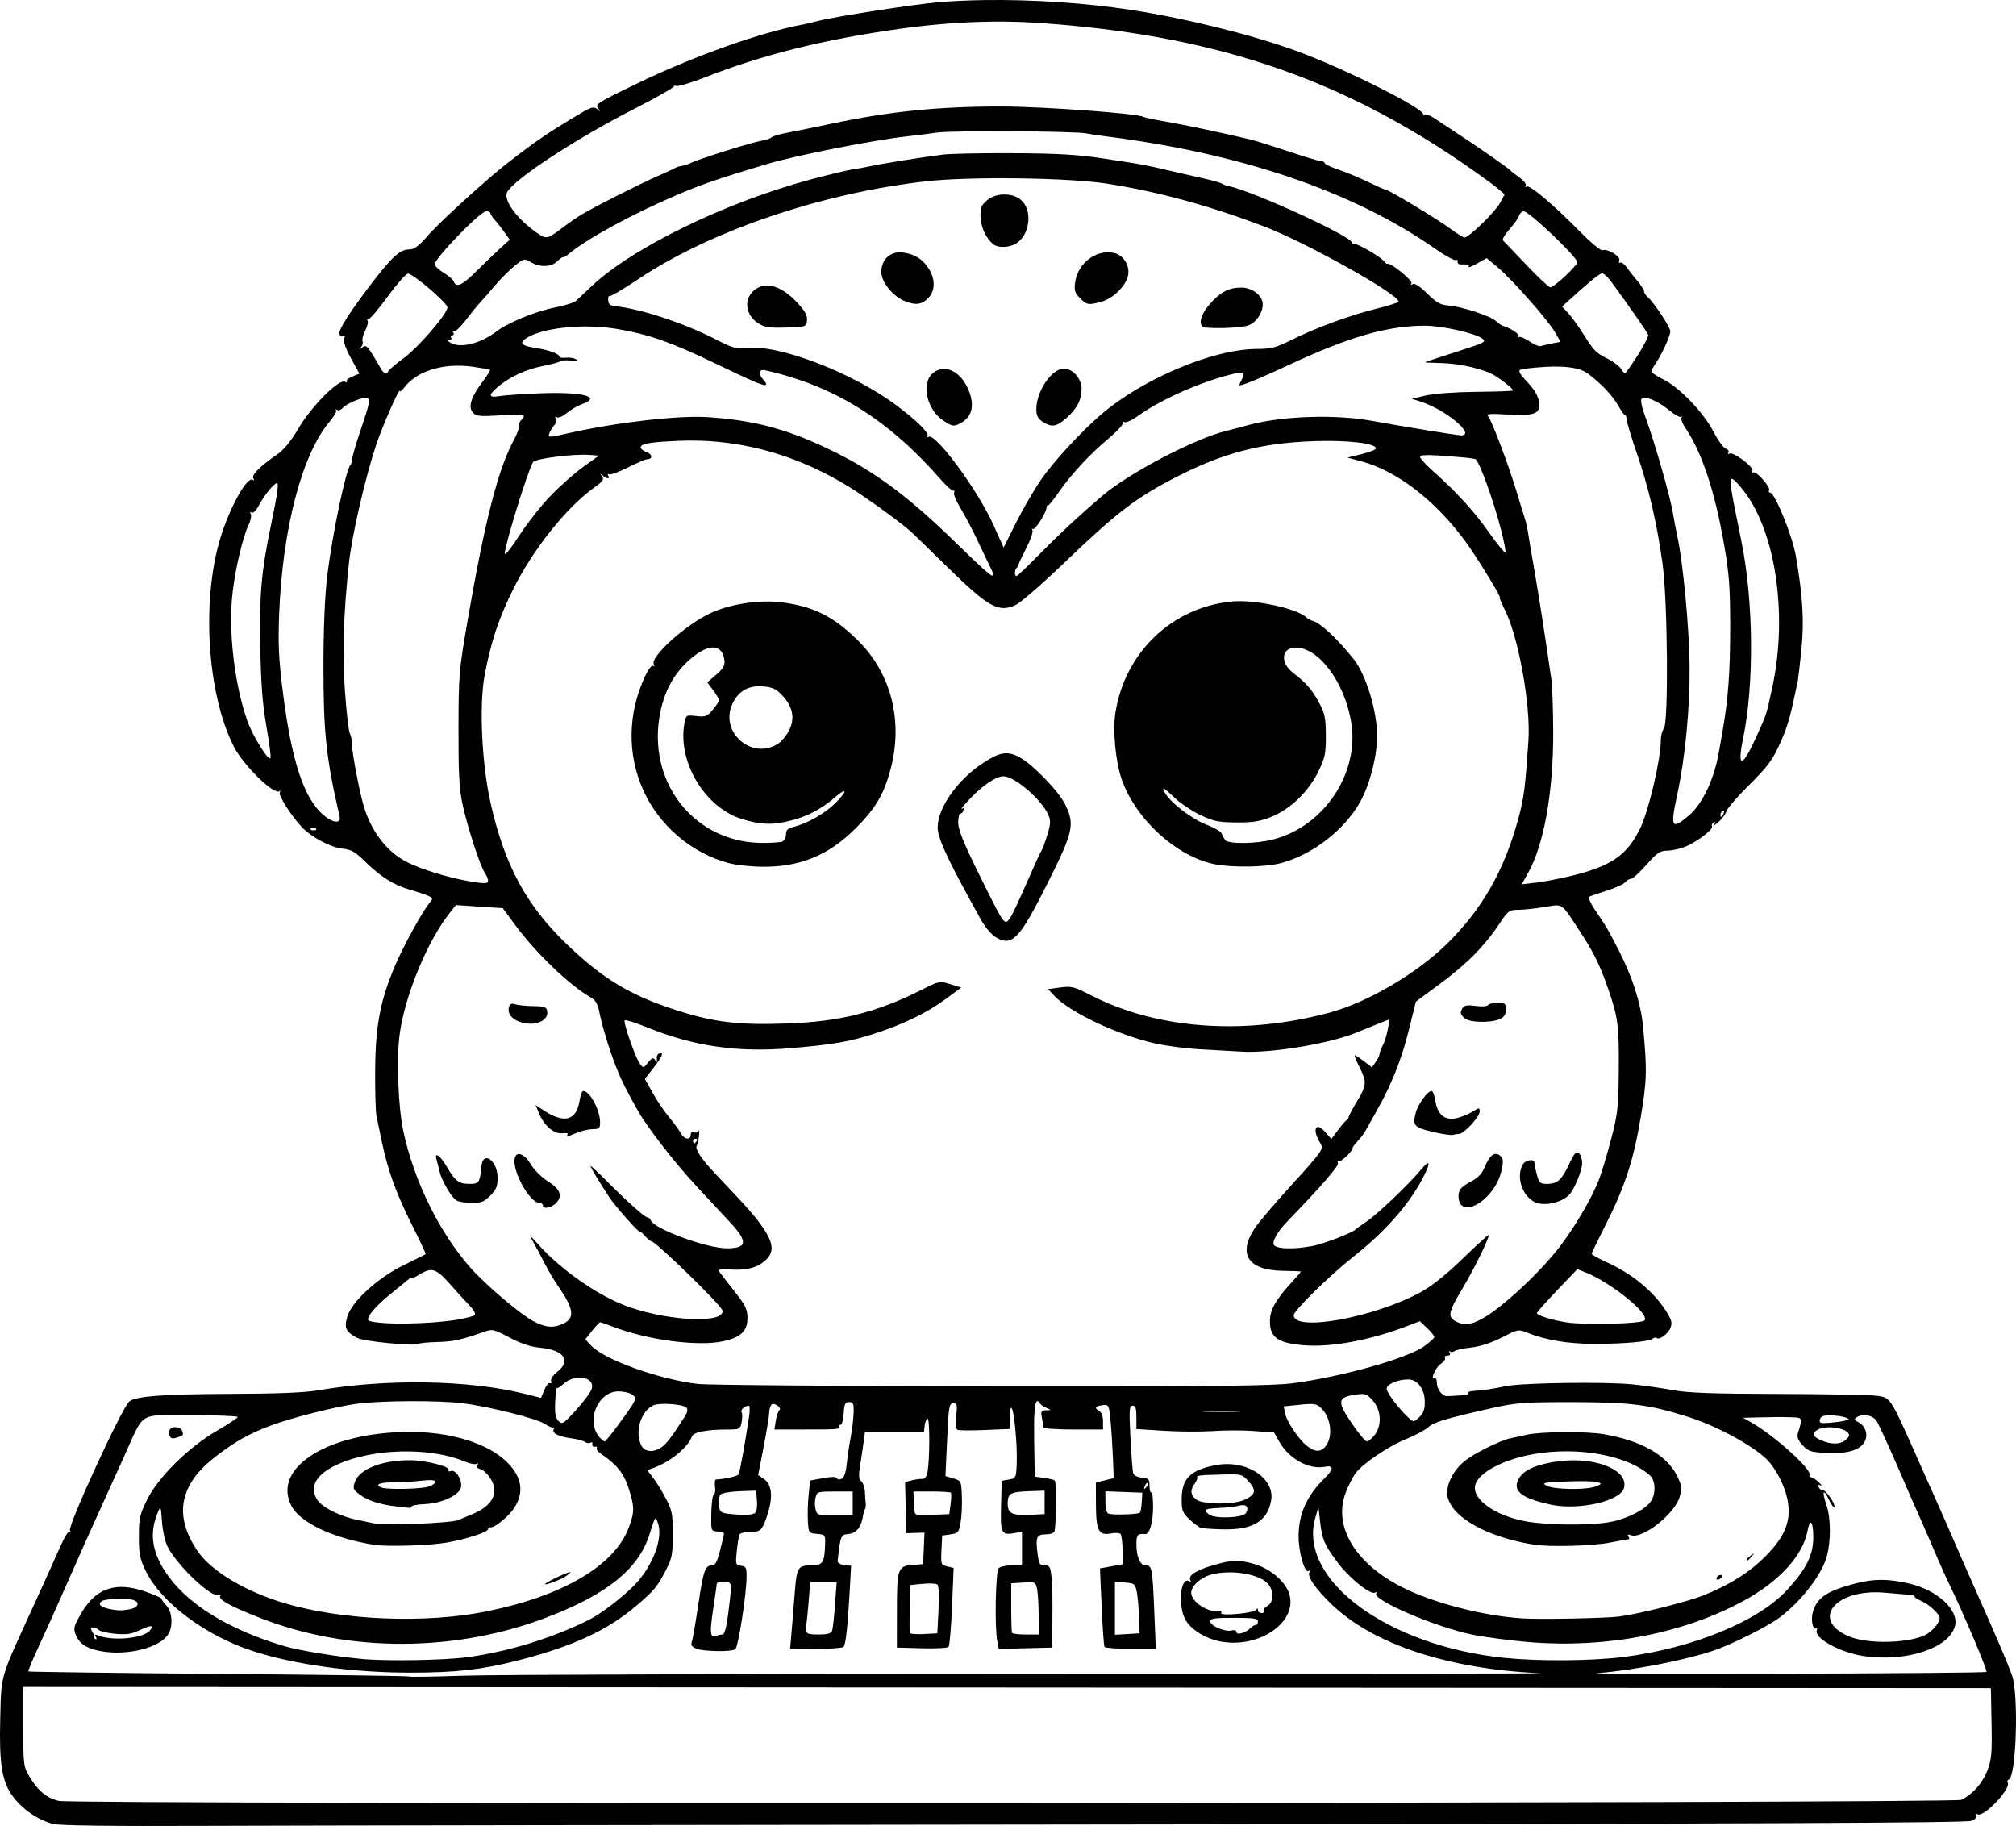 <?xml version="1.0" encoding="UTF-8" standalone="no"?>
<!-- Created with Inkscape (http://www.inkscape.org/) -->

<svg
   width="223.779mm"
   height="202.654mm"
   viewBox="0 0 223.779 202.654"
   version="1.1"
   id="svg1"
   xml:space="preserve"
   xmlns="http://www.w3.org/2000/svg"
   xmlns:svg="http://www.w3.org/2000/svg"><defs
     id="defs1" /><g
     id="layer1"
     transform="translate(-0.211,-46.361)"><path
       id="path10"
       style="fill:#000000"
       d="m 109.426,46.371 c -1.772,0.026 -3.469,0.103 -5.034,0.234 -2.689,0.225 -11.609,1.613 -13.361,2.079 -0.582,0.155 -1.313,0.328 -1.625,0.385 -4.721,0.862 -12.177,3.514 -18.583,6.609 -4.227,2.042 -4.569,2.259 -4.233,2.687 0.329,0.42 0.32,0.43 -0.089,0.109 -0.392,-0.307 -0.645,-0.242 -1.852,0.472 -3.5,2.071 -4.912,3.03 -8.131,5.527 -2.228,1.728 -7.505,6.533 -8.765,7.981 -1.055,1.213 -1.552,1.589 -2.101,1.589 -0.981,0 -1.824,0.724 -3.797,3.262 -2.64,3.395 -4.132,5.702 -3.967,6.132 0.083,0.216 0.278,0.314 0.433,0.218 0.181,-0.112 0.217,-0.004 0.1,0.301 -0.118,0.308 0.146,1.072 0.75,2.172 l 0.933,1.697 -0.8,0.336 c -0.44,0.185 -0.712,0.424 -0.605,0.531 0.107,0.107 0.003,0.122 -0.232,0.032 -0.704,-0.27 -3.712,2.772 -5.127,5.185 -0.824,1.405 -1.602,2.362 -2.332,2.865 -1.937,1.337 -2.907,2.305 -2.679,2.673 0.135,0.218 0.106,0.277 -0.078,0.163 -0.57,-0.352 -2.245,2.528 -3.353,5.763 -2.379,6.944 -1.8,17.815 1.27,23.852 1.067,2.098 4.509,5.446 5.075,4.936 0.116,-0.105 0.129,-0.046 0.027,0.13 -0.189,0.329 1.206,2.531 2.447,3.865 1.034,1.111 3.242,2.277 4.529,2.393 0.939,0.085 1.37,0.331 2.487,1.423 1.741,1.702 3.113,2.57 4.923,3.114 2.625,0.789 2.77,0.876 2.31,1.396 -0.787,0.889 -2.909,4.725 -3.909,7.068 -1.635,3.827 -2.175,6.682 -2.202,11.642 -0.013,2.328 0.052,4.591 0.145,5.027 0.092,0.437 0.367,1.746 0.61,2.91 0.656,3.142 1.593,5.72 3.353,9.223 0.867,1.726 1.54,3.167 1.496,3.202 -0.045,0.035 -1.126,0.574 -2.402,1.197 -2.935,1.434 -5.805,4.054 -6.298,5.75 -0.369,1.272 -0.172,1.677 1.148,2.36 0.763,0.394 6.541,0.937 6.808,0.64 0.073,-0.081 0.966,-0.169 1.984,-0.196 1.797,-0.048 2.752,-0.25 5.09,-1.078 1.111,-0.394 1.137,-0.389 2.987,0.583 1.269,0.667 2.351,1.027 3.377,1.124 2.681,0.254 3.503,1.428 1.892,2.701 -0.463,0.366 -0.744,0.792 -0.662,1.006 0.078,0.204 0.028,0.3 -0.112,0.214 -0.139,-0.086 -0.423,0.249 -0.63,0.744 l -0.376,0.901 -1.888,-0.469 c -6.116,-1.52 -15.223,-1.673 -22.776,-0.383 -1.578,0.27 -4.538,0.392 -9.922,0.411 -7.51,0.027 -10.546,0.264 -11.147,0.872 -0.912,0.922 -6.82,13.793 -6.548,14.267 0.102,0.178 0.086,0.233 -0.035,0.123 -0.121,-0.11 -0.573,0.604 -1.003,1.587 -0.43,0.983 -1.734,3.871 -2.898,6.418 -3.939,8.616 -3.673,7.723 -3.809,12.772 -0.131,4.867 0.18,6.913 1.292,8.488 1.071,1.516 2.861,2.768 4.583,3.205 0.726,0.184 6.44,0.255 16.814,0.21 8.643,-0.038 56.137,-0.109 105.541,-0.159 67.247,-0.068 90.013,-0.168 90.57,-0.397 0.455,-0.188 0.67,-0.425 0.554,-0.612 -0.117,-0.189 -0.073,-0.234 0.115,-0.118 0.673,0.416 3.779,-2.851 3.358,-3.533 -0.079,-0.128 -0.023,-0.273 0.126,-0.322 0.821,-0.274 1.113,-9.289 0.373,-11.522 -0.231,-0.696 -1.315,-3.29 -2.409,-5.764 -2.958,-6.69 -3.801,-8.606 -4.364,-9.922 -0.28,-0.655 -0.617,-1.429 -0.749,-1.72 -0.132,-0.291 -1.363,-3.058 -2.737,-6.148 -3.341,-7.515 -3.207,-7.306 -4.814,-7.521 -0.72,-0.096 -5.612,-0.186 -10.871,-0.198 -7.228,-0.018 -10.07,-0.118 -11.642,-0.413 -1.144,-0.215 -3.152,-0.504 -4.461,-0.643 -3.045,-0.324 -12.557,-0.184 -14.287,0.209 -1.219,0.277 -2.452,0.456 -3.654,0.53 -0.263,0.016 -0.424,0.119 -0.356,0.228 0.067,0.109 -0.313,0.222 -0.844,0.251 -0.532,0.029 -1.187,0.065 -1.456,0.081 -0.607,0.035 -1.21,-0.725 -1.222,-1.537 -0.005,-0.336 -0.111,-0.548 -0.235,-0.471 -0.559,0.345 0.089,-1.19 0.66,-1.564 0.353,-0.231 0.571,-0.534 0.485,-0.673 -0.086,-0.139 0.036,-0.253 0.272,-0.253 0.268,0 0.357,-0.124 0.238,-0.331 -0.105,-0.182 -0.093,-0.242 0.026,-0.134 0.119,0.108 0.346,0.095 0.505,-0.03 0.159,-0.124 0.997,-0.306 1.862,-0.403 1.003,-0.113 2.237,-0.515 3.405,-1.111 1.821,-0.928 1.838,-0.931 2.894,-0.509 2.002,0.801 4.44,1.208 7.279,1.214 3.327,0.007 6.161,-0.24 6.569,-0.573 0.159,-0.13 0.357,-0.168 0.441,-0.084 0.283,0.283 1.279,-0.45 1.538,-1.132 0.214,-0.562 0.123,-0.888 -0.528,-1.902 -1.387,-2.159 -3.738,-4.091 -6.512,-5.349 -0.94,-0.426 -1.71,-0.854 -1.71,-0.949 0,-0.096 0.642,-1.433 1.426,-2.973 2.222,-4.364 3.195,-7.301 3.999,-12.061 0.712,-4.213 0.743,-5.387 0.272,-10.246 -0.25,-2.577 -1.162,-5.426 -2.693,-8.407 -1.23,-2.395 -1.343,-2.589 -2.667,-4.539 -0.469,-0.692 -0.748,-1.323 -0.618,-1.404 0.13,-0.08 1.005,-0.384 1.946,-0.674 0.941,-0.291 1.859,-0.706 2.04,-0.924 0.181,-0.218 0.48,-0.396 0.664,-0.396 0.184,0 0.954,-0.7 1.71,-1.556 1.195,-1.353 1.503,-1.558 2.345,-1.571 0.533,-0.008 1.445,-0.214 2.027,-0.458 1.289,-0.54 3.097,-1.933 2.907,-2.239 -0.076,-0.123 0.002,-0.31 0.172,-0.415 0.21,-0.13 0.24,-0.072 0.094,0.18 -0.119,0.204 0.099,0.085 0.484,-0.266 0.385,-0.35 0.774,-0.886 0.865,-1.191 0.091,-0.304 1.075,-1.459 2.187,-2.566 2.512,-2.5 2.937,-3.081 3.948,-5.396 0.686,-1.571 0.979,-2.643 1.778,-6.507 0.048,-0.232 0.226,-1.779 0.395,-3.44 0.322,-3.161 0.161,-5.878 -0.618,-10.427 -0.38,-2.218 -2.336,-7.011 -2.861,-7.011 -0.139,0 -0.183,-0.112 -0.099,-0.249 0.198,-0.321 -1.423,-2.178 -1.734,-1.986 -0.13,0.08 -0.184,-0.009 -0.122,-0.199 0.142,-0.432 -2.16,-2.142 -2.555,-1.898 -0.169,0.104 -0.217,0.059 -0.114,-0.106 0.097,-0.158 -0.033,-0.354 -0.29,-0.436 -0.257,-0.082 -0.86,-0.911 -1.34,-1.841 -1.106,-2.141 -3.741,-4.908 -5.543,-5.82 -0.764,-0.387 -1.388,-0.79 -1.387,-0.897 9.6e-4,-0.107 0.242,-0.551 0.536,-0.988 0.68,-1.009 1.578,-2.995 1.578,-3.488 0,-0.434 -1.852,-3.239 -2.486,-3.765 -0.234,-0.194 -0.427,-0.487 -0.429,-0.651 -0.002,-0.164 -0.33,-0.682 -0.728,-1.151 -0.398,-0.469 -0.939,-1.156 -1.203,-1.527 -0.264,-0.371 -0.59,-0.606 -0.725,-0.523 -0.135,0.083 -0.177,-0.025 -0.094,-0.241 0.171,-0.446 -1.308,-1.344 -1.863,-1.132 -0.185,0.071 -1.275,-0.825 -2.424,-1.992 -2.978,-3.025 -5.641,-5.286 -5.98,-5.076 -0.168,0.104 -0.216,0.059 -0.115,-0.105 0.097,-0.157 -0.212,-0.556 -0.687,-0.888 -0.475,-0.332 -0.922,-0.681 -0.995,-0.777 -0.172,-0.226 -3.584,-2.605 -5.953,-4.152 -1.019,-0.665 -2.182,-1.433 -2.585,-1.707 -0.403,-0.274 -0.88,-0.415 -1.058,-0.312 -0.179,0.103 -0.234,0.087 -0.123,-0.035 0.469,-0.516 -8.742,-5.148 -14.093,-7.086 -4.983,-1.806 -12.177,-3.591 -18.256,-4.533 -5.095,-0.789 -11.081,-1.176 -16.397,-1.1 z m 2.362,2.39 c 1.229,0.012 2.434,0.058 3.609,0.137 18.962,1.278 32.929,5.862 46.938,15.404 1.673,1.14 3.459,2.421 3.969,2.847 l 0.926,0.775 -0.521,0.973 c -0.526,0.982 -3.447,3.823 -3.932,3.823 -0.144,0 -0.868,-0.451 -1.609,-1.003 -1.362,-1.014 -6.793,-4.289 -7.113,-4.289 -0.095,0 -0.98,-0.39 -1.966,-0.866 -0.986,-0.476 -2.478,-1.096 -3.315,-1.378 -0.837,-0.281 -1.521,-0.606 -1.521,-0.721 0,-0.115 -0.17,-0.21 -0.378,-0.21 -0.208,0 -1.845,-0.491 -3.638,-1.09 -1.793,-0.6 -3.676,-1.19 -4.186,-1.311 -3.144,-0.746 -7.339,-1.633 -9.376,-1.984 -1.301,-0.224 -2.469,-0.472 -2.597,-0.551 -0.592,-0.366 -11.149,-1.131 -15.676,-1.137 -7.006,-0.008 -12.472,0.545 -18.918,1.916 -1.673,0.356 -3.816,0.793 -4.761,0.971 -0.945,0.178 -1.779,0.415 -1.852,0.527 -0.073,0.111 -0.582,0.285 -1.13,0.386 -1.209,0.222 -6.616,1.913 -7.775,2.431 -0.459,0.205 -0.966,0.373 -1.128,0.373 -0.162,0 -0.501,0.115 -0.754,0.255 -0.253,0.14 -1.055,0.51 -1.782,0.821 -1.879,0.804 -7.485,3.645 -8.677,4.397 -0.552,0.349 -1.544,1.045 -2.203,1.549 -1.244,0.949 -1.583,1.057 -2.164,0.689 -2.457,-1.558 -4.253,-3.875 -3.743,-4.828 0.765,-1.429 7.729,-5.98 14.181,-9.267 2.496,-1.272 4.46,-2.399 4.366,-2.505 -0.095,-0.106 -0.022,-0.106 0.163,5.17e-4 0.184,0.106 1.613,-0.31 3.175,-0.924 6.445,-2.536 13.289,-4.241 21.757,-5.421 4.026,-0.561 7.941,-0.826 11.63,-0.79 z m 0.899,12.171 c 3.782,0.023 7.51,0.107 8.109,0.234 0.364,0.077 1.257,0.215 1.984,0.305 15.15,1.892 27.616,6.129 36.719,12.481 1.132,0.79 2.176,1.363 2.321,1.273 0.145,-0.09 0.231,-0.006 0.191,0.187 -0.048,0.233 0.173,0.333 0.661,0.3 0.472,-0.033 0.67,0.052 0.556,0.238 -0.098,0.159 0.314,0.012 0.916,-0.327 l 1.095,-0.615 1.26,1.061 c 1.617,1.361 5.583,5.864 6.346,7.205 l 0.587,1.031 -0.937,0.176 c -0.515,0.097 -1.077,0.23 -1.248,0.296 -0.172,0.066 -0.744,-0.173 -1.272,-0.532 -0.528,-0.359 -1.053,-0.569 -1.167,-0.466 -0.114,0.102 -0.133,0.057 -0.043,-0.101 0.137,-0.241 -0.791,-0.852 -1.798,-1.184 -0.146,-0.048 -0.471,-0.28 -0.725,-0.516 -0.597,-0.557 -3.792,-1.601 -5.224,-1.707 -0.922,-0.069 -1.339,-0.302 -2.387,-1.335 -0.813,-0.801 -1.39,-1.178 -1.601,-1.047 -0.211,0.13 -0.264,0.097 -0.146,-0.094 0.174,-0.281 -2.232,-2.247 -2.641,-2.159 -0.099,0.021 -0.253,-0.074 -0.342,-0.213 -0.344,-0.535 -3.232,-2.189 -3.516,-2.013 -0.177,0.11 -0.227,0.067 -0.121,-0.104 0.34,-0.55 -10.925,-5.733 -13.658,-6.284 -0.255,-0.051 -0.602,-0.178 -0.77,-0.282 -0.168,-0.104 -0.971,-0.338 -1.785,-0.519 -0.814,-0.182 -2.611,-0.594 -3.993,-0.915 -3.023,-0.703 -2.689,-0.641 -7.276,-1.342 -2.927,-0.447 -5.037,-0.573 -10.054,-0.601 -3.493,-0.02 -7.031,0.05 -7.865,0.155 -2.223,0.279 -6.509,0.963 -7.878,1.257 -0.655,0.141 -1.623,0.316 -2.152,0.39 -0.529,0.074 -2.553,0.558 -4.498,1.076 -9.565,2.546 -20.059,7.664 -24.559,11.978 -0.661,0.634 -1.387,1.321 -1.614,1.526 -0.226,0.205 -1.298,0.544 -2.381,0.753 -2.102,0.405 -5.161,1.66 -6.466,2.652 -1.827,1.389 -4.072,1.916 -5.161,1.212 -0.288,-0.186 -0.302,-0.258 -0.05,-0.26 0.191,-0.002 0.272,-0.123 0.182,-0.269 -0.09,-0.146 -0.03,-0.265 0.132,-0.265 0.163,0 0.211,-0.137 0.107,-0.305 -0.105,-0.17 -0.074,-0.234 0.071,-0.145 0.143,0.089 0.727,-0.452 1.298,-1.201 0.57,-0.75 1.275,-1.616 1.566,-1.925 0.291,-0.309 1.053,-1.183 1.693,-1.941 0.64,-0.758 1.634,-1.75 2.208,-2.205 1.019,-0.807 1.062,-0.817 1.787,-0.388 1.008,0.595 2.264,0.556 2.91,-0.09 0.291,-0.291 0.585,-0.499 0.653,-0.463 0.068,0.036 0.336,-0.113 0.595,-0.333 1.972,-1.669 7.039,-4.436 12.025,-6.568 2.785,-1.191 4.538,-1.793 10.01,-3.436 3.217,-0.966 12.023,-2.699 15.743,-3.097 0.873,-0.094 2.302,-0.275 3.175,-0.402 0.811,-0.118 4.646,-0.157 8.427,-0.134 z m 0.613,5.223 c 3.901,0.052 7.725,0.259 9.877,0.6 5.66,0.897 11.27,2.427 17.33,4.728 4.627,1.756 14.949,7.523 14.949,8.351 0,0.102 -1.077,0.448 -2.393,0.769 -2.887,0.704 -6.817,2.147 -9.514,3.492 -1.721,0.858 -2.23,0.99 -3.836,0.993 -4.832,0.008 -12.684,3.319 -17.301,7.294 -2.196,1.89 -5.283,5.24 -6.628,7.19 -0.792,1.148 -2.053,3.318 -2.803,4.821 l -1.364,2.733 -1.165,-2.579 c -1.726,-3.82 -6.413,-10.17 -7.164,-9.706 -0.175,0.108 -0.228,0.069 -0.126,-0.096 0.203,-0.329 -1.201,-1.716 -3.421,-3.378 -4.896,-3.666 -13.232,-6.853 -16.686,-6.379 -1.056,0.145 -1.453,0.03 -3.487,-1.01 -3.507,-1.793 -8.312,-3.364 -11.159,-3.65 -0.476,-0.048 -0.67,-0.231 -0.691,-0.655 -0.016,-0.324 0.061,-0.533 0.171,-0.465 0.11,0.068 1.552,-0.782 3.204,-1.888 7.935,-5.314 20.301,-9.518 31.869,-10.833 2.46,-0.28 6.438,-0.383 10.338,-0.331 z m -1.69,1.79 c -0.683,0.018 -1.364,0.237 -1.846,0.652 -0.614,0.528 -0.738,0.84 -0.718,1.797 0.024,1.134 0.6,2.395 1.397,3.054 0.604,0.499 1.995,0.397 2.757,-0.203 1.427,-1.123 1.577,-3.722 0.274,-4.747 -0.494,-0.389 -1.181,-0.572 -1.864,-0.553 z m -57.433,1.865 c 0.26,0 0.473,0.097 0.473,0.215 0,0.118 0.212,0.446 0.47,0.728 0.259,0.282 0.74,0.895 1.07,1.363 l 0.599,0.85 -1.034,0.934 c -0.568,0.514 -1.751,1.649 -2.628,2.523 -1.616,1.611 -2.266,1.914 -2.545,1.187 -0.085,-0.221 -0.563,-0.643 -1.063,-0.938 -0.5,-0.295 -0.977,-0.714 -1.06,-0.932 -0.192,-0.501 5.041,-5.93 5.717,-5.93 z m 115.176,0 c 0.591,0 5.947,5.098 5.947,5.661 0,0.146 -0.609,0.837 -1.353,1.536 -0.744,0.699 -1.488,1.26 -1.654,1.247 -0.165,-0.012 -1.372,-1.149 -2.682,-2.525 -1.31,-1.377 -2.467,-2.59 -2.573,-2.696 -0.106,-0.106 0.22,-0.656 0.723,-1.222 0.504,-0.566 0.985,-1.248 1.07,-1.515 0.085,-0.267 0.319,-0.486 0.521,-0.486 z m -46.289,4.555 c -1.705,0.079 -3.266,1.499 -3.515,3.353 -0.118,0.879 -0.031,1.158 0.541,1.73 0.767,0.767 0.945,0.796 2.406,0.39 1.25,-0.347 2.679,-1.742 2.923,-2.854 0.252,-1.148 -0.512,-2.36 -1.62,-2.568 -0.246,-0.046 -0.492,-0.062 -0.736,-0.051 z m -22.611,0.02 c -1.373,-0.184 -2.412,0.742 -2.412,2.151 0,1.091 1.196,2.623 2.489,3.191 1.23,0.54 1.963,0.472 2.683,-0.248 0.801,-0.801 0.852,-2.058 0.132,-3.239 -0.666,-1.092 -1.583,-1.681 -2.892,-1.856 z m 77.611,2.305 c 0.17,0 0.637,0.446 1.038,0.992 1.706,2.323 3.933,5.514 4.051,5.805 0.071,0.173 -0.447,1.211 -1.15,2.306 -0.704,1.095 -1.34,1.995 -1.414,2 -0.074,0.005 -0.282,-0.227 -0.461,-0.514 -0.18,-0.288 -0.826,-0.777 -1.436,-1.089 -1.384,-0.706 -1.53,-0.854 -2.741,-2.777 -0.542,-0.861 -1.292,-1.894 -1.666,-2.297 l -0.68,-0.732 0.795,-0.723 c 2.283,-2.077 3.387,-2.972 3.665,-2.972 z M 45.48,76.735 c 0.488,-0.094 4.415,3.261 4.397,3.757 -0.026,0.697 -3.165,4.355 -4.752,5.536 -0.946,0.704 -1.759,1.391 -1.808,1.527 -0.152,0.426 -0.542,0.27 -0.87,-0.348 -0.174,-0.327 -0.601,-1.05 -0.951,-1.607 -0.552,-0.879 -0.694,-0.967 -1.083,-0.674 -0.369,0.278 -0.393,0.276 -0.137,-0.013 0.17,-0.193 0.251,-0.503 0.179,-0.691 -0.072,-0.187 0.061,-0.712 0.296,-1.166 0.235,-0.454 0.354,-0.944 0.264,-1.089 -0.09,-0.145 -0.048,-0.23 0.093,-0.19 0.141,0.04 1.081,-1.059 2.09,-2.441 1.009,-1.382 2.036,-2.552 2.282,-2.6 z m 40.324,1.352 c -0.305,-0.053 -0.6,-0.052 -0.88,0.003 -0.374,0.074 -0.722,0.245 -1.036,0.517 -1.143,0.988 -0.923,2.718 0.459,3.612 0.731,0.473 1.201,0.547 3.11,0.49 2.228,-0.067 2.25,-0.074 2.332,-0.783 0.062,-0.539 -0.195,-1.017 -1.042,-1.935 -1.014,-1.1 -2.028,-1.744 -2.944,-1.904 z m 52.189,0.189 c -1.401,0 -2.364,0.515 -3.544,1.893 -0.884,1.033 -1.196,2.009 -0.776,2.429 0.289,0.289 4.175,0.2 5.084,-0.117 0.875,-0.305 1.619,-1.386 1.619,-2.352 0,-0.954 -1.156,-1.853 -2.382,-1.853 z m 20.367,4.233 c 1.906,0 5.503,0.8 6.39,1.422 0.503,0.353 0.292,0.46 -2.92,1.491 -1.904,0.611 -3.462,1.129 -3.462,1.15 8e-5,0.021 0.822,0.058 1.827,0.083 2.134,0.052 4.792,0.678 5.968,1.405 0.897,0.554 1.994,1.455 1.994,1.636 0,0.062 -1.816,0.13 -4.035,0.151 -2.335,0.022 -4.704,0.192 -5.622,0.403 l -1.587,0.364 1.058,0.343 c 2.756,0.893 6.118,3.724 4.423,3.724 -0.417,0 -6.605,-1.008 -9.847,-1.604 -4.109,-0.755 -10.037,-0.558 -13.758,0.459 -0.8,0.219 -1.902,0.507 -2.448,0.641 -3.535,0.865 -10.873,4.712 -13.823,7.247 -2.635,2.264 -4.785,4.265 -6.897,6.42 -1.32,1.346 -2.48,2.448 -2.58,2.448 -0.243,0 -0.23,-0.656 0.018,-0.904 0.109,-0.109 0.204,-0.278 0.211,-0.375 0.007,-0.097 0.398,-0.925 0.869,-1.841 0.471,-0.915 0.773,-1.808 0.672,-1.984 -0.101,-0.176 -0.085,-0.231 0.036,-0.121 0.227,0.206 1.515,-1.797 1.532,-2.382 0.005,-0.182 0.063,-0.277 0.128,-0.212 0.065,0.065 0.542,-0.5 1.06,-1.257 1.43,-2.088 3.557,-4.407 5.609,-6.116 1.016,-0.847 1.772,-1.663 1.678,-1.814 -0.099,-0.161 -0.04,-0.194 0.143,-0.081 0.178,0.11 0.875,-0.211 1.616,-0.744 2.541,-1.825 7.228,-3.868 10.654,-4.643 1.053,-0.238 1.19,-0.086 0.718,0.795 -0.151,0.281 -0.228,0.512 -0.172,0.512 0.394,0 2.419,-0.839 5.521,-2.288 6.625,-3.094 10.906,-4.327 15.026,-4.327 z m -92.587,0.092 c 1.006,0.022 2.012,0.11 2.956,0.271 3.459,0.59 5.986,1.471 10.66,3.72 4.572,2.2 5.652,2.655 5.842,2.465 0.075,-0.075 -0.048,-0.32 -0.273,-0.546 -0.627,-0.627 -0.523,-1.217 0.186,-1.058 7.666,1.725 13.635,5.436 19.491,12.12 0.638,0.728 1.27,1.291 1.404,1.251 0.134,-0.04 0.168,0.05 0.075,0.201 -0.093,0.151 0.243,0.958 0.748,1.793 0.505,0.835 1.364,2.471 1.908,3.635 0.545,1.164 1.152,2.433 1.349,2.819 0.197,0.386 0.358,0.773 0.358,0.86 h 5.2e-4 c 0,0.435 -0.707,-0.167 -4.295,-3.663 -4.978,-4.849 -8.628,-7.593 -13.035,-9.802 -5.178,-2.595 -8.981,-3.654 -14.389,-4.009 -3.24,-0.212 -10.1,0.575 -15.377,1.765 -2.303,0.519 -2.364,0.52 -2.194,0.039 0.086,-0.245 0.33,-0.646 0.54,-0.891 0.21,-0.245 0.293,-0.591 0.183,-0.768 -0.128,-0.208 -0.089,-0.253 0.112,-0.13 0.174,0.107 0.659,-0.101 1.099,-0.471 0.434,-0.365 1.207,-0.814 1.718,-0.999 2.251,-0.814 -0.023,-1.381 -4.766,-1.189 -1.892,0.077 -3.886,0.215 -4.432,0.307 -1.223,0.207 -1.261,-0.102 -0.132,-1.05 1.315,-1.104 3.097,-1.925 4.977,-2.293 0.937,-0.183 1.806,-0.421 1.933,-0.528 0.126,-0.107 0.662,-0.137 1.191,-0.067 0.703,0.094 0.851,0.057 0.552,-0.137 -0.225,-0.146 -0.731,-0.229 -1.124,-0.186 -0.394,0.043 -0.716,-0.005 -0.716,-0.107 0,-0.298 -1.159,-0.743 -2.436,-0.934 -1.685,-0.253 -2.069,-0.534 -1.4,-1.027 1.264,-0.931 4.268,-1.458 7.284,-1.392 z m -15.429,4.369 c 0.74,-0.049 1.515,-0.022 2.302,0.087 1.03,0.143 1.914,0.3 1.963,0.349 0.05,0.049 -0.382,0.724 -0.959,1.499 -1.214,1.632 -1.504,2.702 -0.896,3.31 0.348,0.348 0.839,0.387 3.009,0.238 1.65,-0.114 2.593,-0.083 2.593,0.083 0,0.144 -0.119,0.334 -0.265,0.424 -0.146,0.09 -0.265,0.391 -0.265,0.669 0,0.278 -0.216,0.896 -0.479,1.374 -1.817,3.292 -3.281,8.962 -5.245,20.315 -0.941,5.44 -0.985,5.961 -0.998,11.906 -0.011,4.92 0.08,6.662 0.44,8.346 0.537,2.511 1.962,6.912 2.479,7.654 0.2,0.287 0.363,0.674 0.363,0.86 0,0.369 -0.313,0.38 -2.138,0.071 -2.222,-0.376 -5.279,-1.317 -6.84,-2.105 -2.231,-1.126 -3.981,-3.387 -4.82,-6.226 -0.479,-1.623 -1.283,-5.803 -1.283,-6.674 0,-0.496 -0.116,-1.119 -0.258,-1.384 -0.142,-0.266 -0.395,-2.491 -0.562,-4.944 -0.28,-4.115 -0.138,-8.409 0.46,-13.985 0.328,-3.058 1.814,-9.497 3.027,-13.117 0.726,-2.166 2.625,-6.475 2.625,-5.956 0,0.125 0.247,-0.087 0.549,-0.471 1.058,-1.345 2.977,-2.174 5.199,-2.321 z m 122.962,0.08 c 1.481,0.042 2.555,0.303 3.171,0.774 1.483,1.135 2.701,2.414 3.304,3.469 0.399,0.698 0.774,1.22 0.835,1.159 0.06,-0.06 0.128,0.148 0.151,0.464 0.023,0.315 0.532,1.997 1.133,3.738 1.313,3.802 2.246,7.814 2.859,12.298 0.573,4.183 0.67,17.775 0.131,18.314 -0.181,0.181 -0.329,0.76 -0.329,1.287 0,2.053 -1.34,7.777 -2.27,9.699 -1.477,3.05 -3.215,4.24 -7.818,5.352 -1.218,0.294 -2.921,0.617 -3.783,0.718 l -1.567,0.183 0.724,-1.295 c 1.752,-3.134 2.785,-8.948 2.772,-15.59 -0.005,-2.474 -0.103,-5.153 -0.218,-5.953 -0.639,-4.457 -1.424,-9.494 -1.897,-12.171 -0.296,-1.673 -0.598,-3.459 -0.671,-3.969 -0.073,-0.509 -0.233,-1.224 -0.355,-1.587 -0.122,-0.364 -0.541,-1.733 -0.932,-3.043 -0.826,-2.771 -2.713,-7.772 -3.134,-8.303 -0.244,-0.308 0.088,-0.344 2.087,-0.23 2.832,0.161 3.567,-0.045 3.567,-1.002 0,-0.903 -0.393,-1.634 -1.51,-2.803 -0.598,-0.626 -0.815,-1.026 -0.621,-1.146 0.164,-0.101 1.404,-0.251 2.755,-0.331 0.582,-0.035 1.12,-0.045 1.614,-0.03 z m -55.002,0.221 c -1.36,0 -3.073,2.536 -3.06,4.529 0.005,0.758 0.218,1.106 0.922,1.505 0.851,0.483 1.377,0.369 2.386,-0.517 1.189,-1.044 1.715,-2.046 1.715,-3.267 0,-1.143 -0.966,-2.25 -1.963,-2.25 z m -13.655,0.066 c -0.344,0.066 -0.673,0.233 -0.967,0.509 -1.229,1.155 -0.565,3.986 1.213,5.174 1.033,0.69 1.176,0.712 1.963,0.293 1.362,-0.725 1.61,-2.199 0.684,-4.053 -0.704,-1.409 -1.861,-2.121 -2.892,-1.923 z m 78.232,3.182 c 0.615,0.061 1.656,0.589 2.61,1.371 0.615,0.504 1.212,0.832 1.327,0.728 0.115,-0.104 0.137,-0.062 0.049,0.092 -0.088,0.155 0.078,0.631 0.368,1.058 1.892,2.785 3.315,7.055 4.36,13.08 0.559,3.224 0.667,4.678 0.669,9.111 0.003,4.981 -0.222,8.007 -0.865,11.659 -0.154,0.873 -0.332,1.885 -0.396,2.249 -0.525,2.973 -1.814,5.707 -3.285,6.965 -1.977,1.692 -2.135,1.409 -1.32,-2.348 0.869,-4.007 1.394,-9.468 1.361,-14.143 -0.03,-4.15 -0.721,-11.511 -1.354,-14.42 -0.158,-0.728 -0.396,-1.978 -0.529,-2.778 -0.291,-1.76 -2.057,-7.896 -3.004,-10.441 -0.413,-1.11 -0.59,-1.938 -0.444,-2.084 0.091,-0.091 0.249,-0.123 0.454,-0.102 z m -141.884,0.012 c 0.333,0.128 0.229,0.649 -0.648,3.23 -0.575,1.693 -1.045,3.286 -1.045,3.541 0,0.255 -0.085,0.549 -0.189,0.653 -0.506,0.506 -2.017,7.702 -2.567,12.224 -0.274,2.256 -0.425,5.71 -0.433,9.922 -0.013,7.514 0.297,10.434 1.79,16.845 0.205,0.878 -0.752,0.781 -1.857,-0.189 -2.132,-1.872 -3.495,-6.051 -4.445,-13.635 -0.456,-3.64 -0.533,-5.28 -0.404,-8.599 0.371,-9.534 2.546,-17.8 5.63,-21.404 0.478,-0.559 0.785,-1.11 0.681,-1.225 -0.104,-0.115 -0.054,-0.133 0.111,-0.038 0.165,0.094 0.433,0.013 0.594,-0.181 0.448,-0.54 2.335,-1.315 2.782,-1.144 z m 36.792,4.733 c 5.819,0.165 11.486,1.913 16.74,5.173 2.021,1.254 5.956,4.123 6.96,5.074 0.24,0.227 2.033,1.973 3.985,3.879 4.485,4.38 5.568,4.981 7.453,4.128 0.546,-0.247 2.942,-2.322 5.324,-4.609 5.854,-5.623 8.029,-7.293 12.477,-9.582 5.259,-2.706 9.445,-3.8 15.337,-4.008 3.701,-0.131 6.879,0.24 6.879,0.803 0,0.139 -0.709,0.426 -1.577,0.637 l -1.577,0.385 1.604,0.439 c 3.897,1.067 8.028,4.235 11.389,8.737 1.192,1.596 4.118,6.35 3.908,6.35 -0.072,0 0.171,0.596 0.539,1.323 1.525,3.009 2.904,10.613 2.639,14.552 -0.347,5.163 -0.497,6.342 -1.079,8.517 -1.56,5.831 -4.018,10.169 -7.952,14.037 -3.359,3.303 -8.845,6.517 -13.055,7.649 -9.48,2.549 -19.158,1.842 -26.493,-1.936 -1.848,-0.952 -2.136,-1.025 -3.388,-0.859 l -1.369,0.182 0.743,0.781 c 1.743,1.833 7.069,4.337 11.181,5.254 1.244,0.278 3.511,0.569 5.039,0.647 1.528,0.079 3.552,0.193 4.498,0.255 3.235,0.21 9.839,-0.882 12.791,-2.115 0.546,-0.228 1.594,-0.651 2.328,-0.941 l 1.334,-0.526 -0.183,1.086 c -0.101,0.597 -0.349,1.403 -0.551,1.792 -0.203,0.388 -0.369,0.828 -0.37,0.978 -8.9e-4,0.15 -0.191,0.542 -0.423,0.873 l -0.421,0.602 -0.884,-0.675 c -0.486,-0.371 -0.947,-0.674 -1.023,-0.674 -0.076,0 0.154,0.583 0.512,1.296 0.849,1.69 0.825,2.017 -0.276,3.845 -0.509,0.846 -0.926,1.633 -0.926,1.749 0,0.116 -0.089,0.25 -0.198,0.299 -0.109,0.049 -0.538,0.542 -0.953,1.098 l -0.754,1.01 -0.74,-0.829 c -1.02,-1.142 -1.411,-0.188 -0.513,1.251 0.434,0.695 0.363,0.798 -3.325,4.855 -1.745,1.92 -3.5,3.981 -3.9,4.58 -1.966,2.945 -0.776,4.734 3.173,4.774 1.055,0.011 1.918,0.052 1.918,0.091 3.9e-4,0.04 -0.461,0.575 -1.025,1.191 -1.785,1.946 -2.414,3.07 -2.414,4.311 0,1.779 0.844,2.398 3.621,2.656 3.092,0.287 7.534,-0.534 11.78,-2.179 l 1.246,-0.483 0.805,0.771 c 0.443,0.424 0.805,0.867 0.805,0.984 0,0.117 -0.494,0.571 -1.099,1.009 -1.856,1.345 -8.989,3.366 -14.512,4.113 -2.277,0.308 -8.315,0.371 -33.47,0.347 -16.88,-0.016 -31.573,-0.131 -32.65,-0.256 -4.325,-0.502 -10.455,-2.706 -11.893,-4.276 l -0.623,-0.68 0.755,-0.946 c 0.415,-0.52 0.814,-0.946 0.887,-0.946 0.073,7e-5 0.774,0.244 1.558,0.542 3.793,1.442 9.258,2.158 12.045,1.58 2.019,-0.419 2.775,-1.145 2.754,-2.645 -0.013,-0.938 -0.246,-1.401 -1.518,-3.005 -0.827,-1.043 -1.575,-2.015 -1.663,-2.161 -0.101,-0.167 0.324,-0.23 1.152,-0.172 1.846,0.13 2.991,-0.139 3.921,-0.921 1.081,-0.91 1.051,-1.883 -0.111,-3.625 -0.833,-1.249 -1.712,-2.246 -5.398,-6.13 -1.504,-1.584 -2.237,-2.697 -2.014,-3.058 0.09,-0.145 0.204,-0.648 0.253,-1.117 0.049,-0.469 0.032,-0.711 -0.038,-0.537 -0.069,0.174 -0.297,0.251 -0.506,0.171 -0.233,-0.089 -0.38,0.018 -0.38,0.279 0,0.629 -0.727,0.516 -1.091,-0.17 -0.174,-0.327 -0.761,-1.131 -1.304,-1.786 -0.543,-0.655 -1.37,-1.878 -1.839,-2.719 l -0.852,-1.529 0.955,-1.226 c 0.989,-1.27 1.195,-1.797 0.625,-1.597 -0.182,0.064 -0.296,0.341 -0.253,0.617 0.062,0.403 0.026,0.427 -0.18,0.119 -0.214,-0.318 -0.347,-0.273 -0.788,0.265 -0.524,0.639 -0.535,0.64 -0.92,0.121 -0.506,-0.682 -1.874,-4.609 -1.675,-4.808 0.084,-0.084 1.201,0.27 2.481,0.787 5.243,2.116 10.018,2.806 15.954,2.306 4.707,-0.396 6.535,-0.715 9.356,-1.631 3.172,-1.03 5.779,-2.301 7.842,-3.824 l 1.72,-1.269 -1.204,-0.376 c -1.189,-0.371 -1.228,-0.364 -3.175,0.617 -5.032,2.534 -9.128,3.554 -15.068,3.752 -5.286,0.176 -7.893,-0.131 -11.951,-1.411 -5.278,-1.665 -8.401,-3.538 -12.486,-7.488 -4.458,-4.311 -6.832,-8.751 -8.377,-15.662 -0.958,-4.287 -1.259,-10.769 -0.652,-14.033 0.693,-3.725 1.564,-6.355 3.181,-9.614 2.18,-4.393 5.888,-9.049 8.965,-11.259 1.013,-0.727 1.154,-0.932 0.889,-1.285 -0.264,-0.352 -0.254,-0.367 0.056,-0.09 0.466,0.415 0.888,0.432 0.637,0.025 -0.108,-0.174 -0.074,-0.234 0.08,-0.14 0.148,0.091 1.089,-0.247 2.091,-0.752 1.003,-0.505 1.965,-0.918 2.138,-0.919 0.643,-0.002 0.62,-0.54 -0.035,-0.789 -0.373,-0.142 -0.677,-0.367 -0.677,-0.5 0,-0.431 0.862,-0.594 3.967,-0.747 0.837,-0.041 1.671,-0.05 2.503,-0.026 z m -12.22,1.583 1.121,0.081 -1.72,1.234 c -0.946,0.678 -2.571,2.113 -3.612,3.187 -1.041,1.074 -2.619,3.075 -3.506,4.447 -0.887,1.372 -1.613,2.277 -1.613,2.012 0,-0.943 2.559,-9.221 3.142,-10.165 0.234,-0.379 4.453,-0.921 6.188,-0.796 z m 92.865,0.029 c 0.413,-0.018 1.058,0.007 1.984,0.073 1.419,0.102 2.758,0.219 2.977,0.26 0.218,0.041 0.472,0.084 0.563,0.095 0.386,0.047 2.015,4.508 2.884,7.899 0.309,1.205 0.522,2.308 0.474,2.453 -0.048,0.144 -0.861,-0.835 -1.806,-2.177 -1.699,-2.412 -3.586,-4.478 -6.282,-6.88 -0.764,-0.681 -1.389,-1.372 -1.389,-1.536 0,-0.107 0.182,-0.169 0.595,-0.188 z m 34.05,2.643 c 0.175,0.036 0.49,0.369 0.976,0.938 3.76,4.403 5.256,13.858 3.496,22.105 -0.674,3.16 -0.614,2.975 -1.83,5.658 -1.531,3.379 -2.115,3.44 -1.436,0.149 1.249,-6.048 1.175,-15.248 -0.176,-21.908 -0.444,-2.187 -0.84,-4.155 -0.88,-4.373 -0.345,-1.867 -0.442,-2.629 -0.151,-2.569 z M 30.958,99.972 c 0.222,0 0.04,1.263 -0.686,4.762 -1.056,5.091 -1.274,7.577 -1.17,13.361 0.074,4.148 0.244,6.381 0.671,8.81 0.314,1.79 0.524,3.396 0.466,3.569 -0.16,0.481 -1.98,-2.417 -2.567,-4.087 -1.475,-4.197 -2.15,-10.169 -1.628,-14.404 0.336,-2.725 1.127,-6.031 1.766,-7.376 0.236,-0.498 0.341,-1.049 0.233,-1.224 -0.123,-0.198 -0.085,-0.25 0.099,-0.136 0.176,0.109 0.507,-0.223 0.819,-0.819 0.561,-1.074 1.686,-2.457 1.998,-2.457 z M 136.894,113.118 c -6.631,0.677 -11.825,5.666 -12.876,12.368 -0.31,1.977 0.027,5.452 0.719,7.417 1.557,4.418 6.127,8.561 10.346,9.379 1.951,0.378 5.59,0.32 7.265,-0.116 3.486,-0.908 7.038,-3.627 8.805,-6.739 1.1,-1.938 1.922,-5.106 1.922,-7.407 0,-2.708 -1.218,-6.738 -2.55,-8.435 -1.754,-2.235 -3.781,-4.135 -4.605,-4.317 -0.205,-0.045 -0.524,-0.222 -0.71,-0.394 -1.096,-1.014 -5.819,-2.011 -8.317,-1.756 z m -51.979,0.006 c -2.009,0.063 -4.18,0.52 -5.79,1.26 -2.796,1.285 -6.824,4.928 -6.331,5.726 0.117,0.189 0.084,0.248 -0.082,0.146 -0.157,-0.097 -0.533,0.372 -0.867,1.084 -1.954,4.156 -2.039,8.691 -0.238,12.706 1.764,3.933 5.372,7.01 9.502,8.105 0.8,0.212 2.472,0.393 3.715,0.403 4.226,0.033 7.367,-1.266 10.4,-4.296 2.208,-2.206 3.152,-3.832 3.883,-6.69 1.349,-5.274 0.002,-10.49 -3.642,-14.105 -2.734,-2.712 -5.03,-3.849 -8.621,-4.266 -0.607,-0.071 -1.259,-0.093 -1.929,-0.072 z m 59.112,5.105 c 2.584,0 5.453,3.867 6.177,8.324 0.912,5.617 -3.007,11.498 -8.641,12.966 -1.912,0.498 -4.986,0.541 -5.346,0.076 -0.141,-0.182 -0.321,-0.509 -0.4,-0.728 -0.079,-0.218 -0.867,-0.673 -1.752,-1.011 -1.566,-0.597 -3.993,-2.473 -4.553,-3.518 -0.399,-0.745 -0.148,-0.613 1.119,0.592 0.631,0.599 1.902,1.449 2.825,1.889 1.449,0.69 1.992,0.801 3.969,0.819 1.821,0.016 2.614,-0.108 3.871,-0.607 2.111,-0.837 4.134,-2.774 5.236,-5.013 0.763,-1.55 0.855,-1.982 0.852,-3.993 -0.003,-1.919 -0.107,-2.452 -0.7,-3.578 -0.785,-1.491 -1.493,-2.314 -2.935,-3.41 -1.475,-1.121 -1.308,-2.808 0.278,-2.808 z m -64.41,0.019 c 0.545,0.113 0.904,0.58 1.004,1.384 0.073,0.587 -0.115,0.919 -0.902,1.6 l -0.994,0.86 0.663,0.898 c 0.365,0.494 0.662,0.985 0.662,1.091 0,0.106 -0.319,0.572 -0.709,1.036 -0.64,0.761 -0.82,0.83 -1.846,0.715 -1.121,-0.126 -1.139,-0.115 -1.309,0.791 -0.798,4.255 2.258,9.364 6.36,10.631 2.139,0.661 3.468,0.695 5.585,0.144 1.749,-0.455 3.372,-1.324 4.771,-2.552 1.412,-1.24 1.394,-0.673 -0.023,0.703 -1.192,1.159 -3.129,2.24 -4.693,2.622 -0.54,0.131 -0.728,0.339 -0.728,0.805 0,0.345 -0.188,0.7 -0.418,0.789 -0.23,0.088 -1.272,0.153 -2.315,0.143 -7.225,-0.067 -12.429,-6.357 -11.355,-13.725 0.458,-3.141 1.829,-5.531 4.131,-7.199 0.841,-0.609 1.57,-0.849 2.115,-0.736 z m 5.313,4.298 c 1.085,0.094 1.452,0.272 2.167,1.052 1.125,1.228 1.366,2.499 0.721,3.797 -0.27,0.543 -0.788,1.192 -1.152,1.442 -2.909,2.005 -6.659,-1.193 -5.143,-4.387 0.676,-1.425 1.786,-2.045 3.408,-1.904 z m 26.568,7.451 c -0.605,0.11 -1.282,0.46 -2.223,1.084 -2.81,1.865 -4.945,4.903 -4.986,7.095 -0.019,1.056 0.993,3.322 3.62,8.099 0.44,0.8 0.931,1.693 1.089,1.983 0.557,1.017 1.264,1.857 1.832,2.175 1.762,0.988 2.588,0.098 5.719,-6.167 2.81,-5.624 2.981,-6.402 1.895,-8.63 -0.727,-1.493 -3.704,-4.546 -5.154,-5.285 -0.654,-0.334 -1.188,-0.463 -1.793,-0.352 z m 0.1,2.52 c 1.253,0.002 4.284,2.622 4.998,4.321 0.258,0.614 0.231,1.021 -0.152,2.249 -0.257,0.825 -0.558,1.618 -0.669,1.764 -0.11,0.146 -0.819,1.693 -1.575,3.44 -0.756,1.746 -1.548,3.443 -1.76,3.77 -0.708,1.091 -0.644,1.169 -3.04,-3.638 -2.329,-4.672 -2.891,-6.065 -2.824,-6.991 0.036,-0.492 0.142,-0.848 0.236,-0.79 0.094,0.058 0.241,-0.079 0.328,-0.304 0.106,-0.277 0.051,-0.347 -0.171,-0.216 -0.18,0.106 0.208,-0.374 0.862,-1.069 1.43,-1.516 2.946,-2.538 3.765,-2.536 z m 79.841,3.837 c 0.15,-0.093 0.194,0.014 0.104,0.249 -0.176,0.458 -0.366,0.542 -0.366,0.161 0,-0.137 0.118,-0.321 0.262,-0.41 z m -156.373,1.857 c 0.143,0.035 0.271,0.12 0.271,0.229 0,0.04 -0.173,0.073 -0.385,0.073 -0.212,0 -0.323,-0.101 -0.246,-0.225 0.059,-0.095 0.217,-0.112 0.36,-0.077 z m 15.758,8.598 2.596,0.171 2.595,0.171 1.409,1.905 c 2.256,3.05 5.973,6.626 8.248,7.934 0.708,0.407 0.88,0.718 1.143,2.055 0.17,0.866 0.721,2.754 1.222,4.195 0.836,2.402 1.347,3.496 3.005,6.432 1.039,1.84 4.095,5.77 6.494,8.353 1.284,1.382 2.971,3.197 3.748,4.033 1.973,2.122 1.868,2.846 -0.412,2.846 -2.194,0 -8.056,-2.154 -8.417,-3.092 -0.073,-0.191 -0.248,-0.347 -0.389,-0.347 -0.293,0 -2.244,-1.749 -4.649,-4.168 -0.91,-0.915 -1.654,-1.599 -1.654,-1.52 0,0.15 0.9,1.646 2.069,3.44 0.692,1.063 3.488,4.196 3.488,3.909 0,-0.084 0.223,0.103 0.495,0.417 0.272,0.313 0.58,0.569 0.684,0.569 0.472,0 7.733,7.058 7.894,7.672 0.378,1.446 -5.627,1.251 -10.263,-0.333 -3.257,-1.113 -7.488,-4.001 -10.066,-6.871 -1.033,-1.15 -1.159,-1.232 -0.715,-0.468 0.296,0.509 0.869,1.581 1.273,2.381 0.405,0.8 1.108,1.991 1.564,2.646 1.694,2.436 1.853,3.47 0.627,4.082 -1.132,0.565 -1.989,0.507 -3.399,-0.231 -1.441,-0.753 -5.263,-3.995 -6.945,-5.892 -3.475,-3.916 -6.313,-9.679 -7.488,-15.2 -0.566,-2.659 -0.772,-7.812 -0.426,-10.602 0.534,-4.297 3.081,-10.503 5.603,-13.653 z m 122.009,0.035 c 0.908,-0.057 1.127,0.416 2.657,2.737 1.618,2.455 2.345,3.936 3.289,6.698 1.053,3.08 1.16,3.951 1.115,9.044 -0.035,3.923 -0.119,4.674 -0.832,7.408 -0.436,1.673 -1.042,3.698 -1.346,4.498 -0.775,2.04 -2.64,5.233 -4.397,7.527 -2.214,2.89 -6.55,6.895 -8.672,8.01 -1.228,0.645 -1.877,0.712 -2.757,0.287 -1.023,-0.494 -0.939,-1.009 0.58,-3.555 1.4,-2.346 3.144,-5.906 2.976,-6.074 -0.043,-0.043 -1.332,1.135 -2.865,2.618 -1.798,1.74 -3.435,3.053 -4.616,3.702 -5.165,2.838 -14.148,4.476 -14.148,2.58 0,-0.503 3.978,-4.402 6.62,-6.489 3.412,-2.696 5.968,-5.55 7.54,-8.42 1.097,-2.003 1.068,-2.575 -0.059,-1.213 -1.307,1.578 -4.738,4.854 -5.93,5.664 -0.637,0.432 -1.218,0.851 -1.29,0.93 -0.348,0.378 -3.533,1.609 -4.768,1.843 -2.181,0.414 -4.141,0.343 -4.333,-0.157 -0.162,-0.422 0.47,-1.491 1.527,-2.583 3.734,-3.86 5.719,-6.146 5.602,-6.45 -0.076,-0.2 -0.039,-0.301 0.082,-0.226 0.122,0.075 0.559,-0.216 0.973,-0.647 0.413,-0.431 0.675,-0.784 0.582,-0.784 -0.093,0 0.126,-0.319 0.488,-0.709 0.361,-0.39 0.803,-0.976 0.98,-1.303 0.177,-0.326 0.715,-1.287 1.195,-2.135 1.636,-2.89 2.764,-5.719 3.559,-8.924 l 0.794,-3.201 2.479,-1.827 c 3.205,-2.361 5.112,-4.288 6.899,-6.971 0.857,-1.286 1.003,-1.389 1.974,-1.389 0.576,0 1.878,-0.137 2.892,-0.304 0.53,-0.087 0.909,-0.165 1.212,-0.184 z m -6.378,10.807 c -0.501,0 -0.983,0.117 -1.07,0.258 -0.091,0.147 -0.676,0.187 -1.364,0.092 -0.886,-0.121 -1.267,-0.067 -1.44,0.205 -0.326,0.515 -0.303,0.669 0.173,1.145 0.5,0.5 2.931,0.567 3.937,0.109 0.492,-0.224 0.674,-0.51 0.674,-1.058 0,-0.68 -0.086,-0.751 -0.91,-0.751 z m -109.529,0.137 c -0.108,0.053 -0.176,0.173 -0.228,0.372 -0.169,0.646 0.256,1.24 1.13,1.58 1.564,0.61 3.283,-0.008 3.124,-1.123 -0.071,-0.501 -0.257,-0.573 -1.537,-0.592 -0.8,-0.012 -1.708,-0.105 -2.017,-0.206 -0.214,-0.07 -0.363,-0.084 -0.471,-0.031 z m 8.029,9.652 c -0.133,0 -0.321,0.494 -0.418,1.099 -0.347,2.169 -1.659,2.548 -3.873,1.118 l -0.999,-0.645 0.406,0.972 c 0.56,1.34 1.673,2.27 2.57,2.148 0.392,-0.053 0.653,7e-4 0.58,0.12 -0.185,0.3 -0.044,0.275 1.047,-0.18 0.522,-0.218 1.311,-0.397 1.752,-0.397 0.707,0 0.802,-0.09 0.802,-0.761 0,-1.348 -1.143,-3.472 -1.868,-3.472 z m 94.184,0 c -0.48,0 -1.535,1.462 -1.796,2.487 -0.351,1.378 -0.152,1.577 2.084,2.094 0.946,0.219 1.878,0.35 2.072,0.29 0.194,-0.06 0.502,-0.109 0.684,-0.109 0.521,0 2.271,-1.885 2.271,-2.447 0,-0.495 -0.02,-0.494 -0.86,0.022 -0.473,0.291 -1.295,0.609 -1.827,0.707 -1.225,0.227 -1.993,-0.454 -2.238,-1.983 -0.093,-0.584 -0.269,-1.062 -0.39,-1.062 z m -81.717,5.292 c 0.154,0 0.206,0.119 0.116,0.265 -0.09,0.146 -0.216,0.265 -0.28,0.265 -0.064,0 -0.117,-0.119 -0.117,-0.265 0,-0.146 0.126,-0.265 0.281,-0.265 z m 97.834,1.53 v 5.1e-4 c -0.21,0.021 -0.436,0.382 -0.869,1.296 -0.84,1.773 -1.294,2.181 -2.446,2.193 -0.756,0.008 -0.877,-0.098 -1.123,-0.984 -0.152,-0.546 -0.276,-1.141 -0.277,-1.323 -0.002,-0.523 -1.013,-0.384 -1.315,0.181 -0.722,1.349 -0.09,3.372 1.286,4.119 0.984,0.534 2.982,0.137 3.873,-0.77 0.562,-0.572 1.447,-2.722 1.447,-3.515 0,-0.446 -0.163,-0.946 -0.363,-1.112 -0.073,-0.061 -0.141,-0.093 -0.211,-0.086 z m -8.909,0.17 c -0.437,-0.074 -0.878,0.382 -1.272,1.336 -0.36,0.87 -0.755,1.289 -1.671,1.775 -0.919,0.487 -1.22,0.808 -1.285,1.369 -0.047,0.403 0.057,0.904 0.231,1.113 1.006,1.212 3.881,-1.069 4.476,-3.552 0.286,-1.193 0.28,-1.465 -0.044,-1.79 -0.143,-0.143 -0.289,-0.227 -0.435,-0.251 z M 58.029,174.483 c -0.336,-0.119 -0.603,0.023 -0.688,0.464 -0.274,1.425 1.691,4.929 2.765,4.929 0.201,0 0.366,0.119 0.366,0.265 0,0.415 0.835,0.31 1.368,-0.173 0.869,-0.787 0.612,-1.611 -0.773,-2.476 -0.711,-0.444 -1.551,-1.275 -1.935,-1.912 -0.361,-0.599 -0.766,-0.978 -1.102,-1.097 z m -9.244,0.108 c -0.073,-0.034 -0.128,-0.029 -0.156,0.019 -0.038,0.065 -0.03,0.207 0.039,0.437 0.076,0.255 0.217,0.82 0.314,1.257 0.235,1.059 1.334,2.957 1.904,3.289 0.252,0.147 1.014,0.271 1.694,0.275 1.034,0.007 1.37,-0.126 2.051,-0.806 0.664,-0.664 0.814,-1.03 0.814,-1.984 0,-1.91 -1.624,-3.072 -1.792,-1.282 -0.17,1.814 -0.272,1.964 -1.321,1.955 -1.21,-0.01 -1.597,-0.303 -2.53,-1.91 -0.401,-0.691 -0.796,-1.147 -1.016,-1.25 z m 126.509,12.626 0.864,0.338 c 2.89,1.133 7.259,4.685 6.587,5.356 -0.374,0.374 -6.646,0.526 -8.66,0.209 -1.603,-0.252 -3.283,-0.779 -3.278,-1.028 0.002,-0.098 1.012,-1.235 2.245,-2.527 z m -126.884,0.16 c 0.485,0.155 0.993,0.637 1.775,1.524 0.783,0.889 1.768,1.968 2.188,2.398 0.444,0.453 0.666,0.878 0.529,1.013 -0.129,0.128 -1.009,0.36 -1.955,0.515 -3.087,0.507 -8.422,0.58 -9.742,0.133 -0.535,-0.181 0.52,-1.506 2.427,-3.05 0.894,-0.724 1.775,-1.437 1.957,-1.585 0.182,-0.147 0.331,-0.206 0.331,-0.13 0,0.076 0.387,-0.097 0.86,-0.385 0.685,-0.418 1.146,-0.589 1.63,-0.434 z m 16.564,11.91 c 0.681,0.127 1.137,0.583 0.892,1.276 -0.129,0.366 -0.906,1.402 -1.726,2.304 -1.394,1.532 -1.52,1.61 -1.934,1.196 -0.34,-0.34 -0.425,-0.832 -0.368,-2.113 0.041,-0.918 0.129,-1.617 0.194,-1.551 0.066,0.066 0.379,-0.124 0.697,-0.422 0.656,-0.616 1.563,-0.817 2.244,-0.689 z m 91.562,0.168 c 1.034,0 1.831,1.09 1.831,2.503 0,0.819 -0.161,1.26 -0.617,1.688 -0.591,0.555 -0.637,0.56 -1.131,0.113 -1.075,-0.975 -2.486,-2.83 -2.486,-3.267 0,-0.507 1.228,-1.037 2.402,-1.037 z m -87.663,1.323 c 0.562,0 1.247,0.164 1.521,0.365 0.577,0.422 0.546,0.487 -1.696,3.538 -0.668,0.909 -1.286,1.654 -1.373,1.654 -0.087,0 -0.341,-0.208 -0.564,-0.463 -1.566,-1.784 -0.194,-5.093 2.111,-5.093 z m 82.902,0.342 c 0.264,0.086 0.47,0.292 0.82,0.683 0.945,1.057 1.033,2.772 0.197,3.834 -0.302,0.383 -0.689,0.697 -0.86,0.695 -0.171,-0.002 -0.93,-0.915 -1.686,-2.029 -1.624,-2.394 -1.57,-2.859 0.364,-3.149 0.58,-0.087 0.901,-0.12 1.164,-0.034 z m -105.968,0.745 c 2.229,-0.007 4.439,0.067 5.726,0.227 2.953,0.367 8.258,1.699 9.154,2.298 0.391,0.261 0.809,0.445 0.929,0.409 0.12,-0.036 0.151,0.043 0.069,0.176 -0.255,0.413 0.506,0.823 1.856,0.999 0.713,0.093 1.44,0.282 1.615,0.42 0.176,0.138 0.447,0.172 0.602,0.076 0.155,-0.096 0.25,-0.017 0.21,0.176 -0.04,0.193 0.085,0.318 0.278,0.278 0.193,-0.04 0.288,0.028 0.212,0.15 -0.076,0.123 0.114,0.394 0.423,0.602 1.772,1.197 2.565,2.176 3.097,3.822 0.68,2.104 0.682,2.662 0.021,4.418 -1.59,4.221 -7.384,7.615 -15.88,9.303 -6.78,1.346 -15.888,0.971 -22.282,-0.918 -4.381,-1.295 -8.163,-3.556 -9.693,-5.795 -2.662,-3.895 -2.04,-7.341 1.878,-10.395 2.23,-1.739 3.747,-2.598 6.233,-3.534 2.324,-0.875 7.443,-2.163 9.717,-2.445 1.36,-0.169 3.607,-0.258 5.835,-0.266 z m 69.512,0.007 c 0.089,-0.049 0.198,0.035 0.327,0.244 0.098,0.158 0.434,0.39 0.746,0.516 0.558,0.225 0.557,0.23 -0.06,0.246 -0.561,0.015 -0.611,0.106 -0.463,0.843 0.091,0.455 0.165,0.931 0.165,1.058 0,0.127 1.488,0.232 3.307,0.232 h 3.307 v -0.913 c 0,-0.593 -0.162,-1.003 -0.461,-1.17 -0.556,-0.311 -0.391,-0.526 0.476,-0.623 0.609,-0.068 0.654,0.021 0.813,1.648 0.093,0.946 0.213,2.787 0.266,4.09 l 0.096,2.37 -0.992,0.236 -0.992,0.236 0.008,2.421 c 0.01,2.94 0.298,3.497 1.677,3.239 0.515,-0.097 0.99,-0.058 1.08,0.087 0.088,0.143 0.182,0.95 0.209,1.793 l 0.049,1.534 -1.285,0.235 -1.284,0.235 0.187,4.251 c 0.103,2.338 0.245,4.346 0.317,4.462 0.072,0.116 1.383,0.212 2.914,0.212 h 2.782 l -0.166,-4.035 c -0.203,-4.92 -0.258,-5.226 -0.943,-5.226 -0.639,0 -1.047,-0.933 -1.047,-2.398 0,-0.988 0.154,-1.162 0.949,-1.071 0.508,0.058 0.903,-1.271 0.903,-3.041 0,-0.948 -0.09,-1.668 -0.199,-1.6 -0.11,0.068 -0.199,-0.253 -0.198,-0.712 9.7e-4,-0.747 -0.089,-0.844 -0.846,-0.917 -0.521,-0.05 -0.895,-0.254 -0.971,-0.529 -0.068,-0.246 -0.204,-2.025 -0.301,-3.953 -0.157,-3.103 -0.129,-3.506 0.243,-3.506 0.327,0 0.421,0.287 0.421,1.297 v 1.297 l 3.102,0.194 c 1.706,0.107 4.16,0.119 5.454,0.027 1.294,-0.092 3.338,-0.092 4.543,10e-4 l 2.191,0.168 0.564,1.004 c 1.078,1.919 3.319,3.145 5.097,2.789 0.975,-0.195 0.961,0.273 -0.038,1.253 -1.975,1.938 -2.892,3.956 -2.909,6.409 -0.013,1.787 0.669,4.183 1.113,3.909 0.167,-0.103 0.203,-0.047 0.089,0.137 -0.278,0.45 0.651,1.804 2.41,3.512 4.607,4.473 12.98,7.248 23.232,7.699 0.873,0.038 -24.368,0.07 -56.092,0.07 -31.723,0 -60.306,0.091 -63.517,0.203 -3.211,0.112 -5.89,0.152 -5.953,0.089 -0.063,-0.062 -9.58,-0.193 -21.147,-0.289 -11.567,-0.096 -21.076,-0.219 -21.13,-0.273 -0.054,-0.054 0.446,-1.266 1.111,-2.693 0.665,-1.427 1.915,-4.201 2.777,-6.166 1.486,-3.385 3.487,-7.861 4.553,-10.186 0.267,-0.582 1.212,-2.666 2.101,-4.63 2.416,-5.339 1.502,-4.763 7.549,-4.763 2.834,0 5.148,0.089 5.142,0.198 -0.006,0.109 -1.039,0.794 -2.297,1.521 -3.15,1.823 -6.543,5.173 -7.766,7.667 -0.816,1.663 -0.905,2.07 -0.905,4.101 0,1.955 0.103,2.464 0.772,3.83 1.7,3.467 6.609,7.143 11.796,8.834 4.743,1.546 11.155,2.426 17.649,2.422 4.952,-0.003 7.87,-0.333 11.784,-1.332 6.132,-1.565 10.014,-3.356 13.223,-6.098 1.973,-1.686 2.278,-2.05 3.202,-3.813 0.762,-1.453 0.832,-1.8 0.836,-4.101 0.004,-2.264 -0.071,-2.658 -0.76,-3.969 -0.421,-0.8 -1.059,-1.84 -1.417,-2.311 l -0.653,-0.856 0.756,-0.271 c 1.817,-0.651 3.807,-2.296 4.199,-3.473 0.157,-0.471 1.672,-0.763 3.969,-0.763 1.338,0 1.391,-0.028 1.549,-0.821 0.09,-0.452 0.09,-0.941 -5.17e-4,-1.088 -0.16,-0.259 0.339,-0.725 0.786,-0.733 0.122,-0.002 0.146,0.502 0.053,1.12 -0.467,3.12 -1.042,6.29 -1.179,6.509 -0.127,0.202 -1.536,0.516 -2.5,0.559 -0.126,0.006 -0.176,0.364 -0.113,0.797 0.064,0.433 0.005,0.824 -0.129,0.869 -0.134,0.045 -0.262,0.971 -0.284,2.057 -0.039,1.969 -0.037,1.976 0.688,2.059 0.4,0.046 0.728,0.141 0.728,0.21 0,0.07 -0.193,0.895 -0.429,1.834 -0.324,1.29 -0.543,1.708 -0.893,1.708 -0.78,0 -0.963,0.522 -1.544,4.392 -0.308,2.052 -0.634,3.925 -0.726,4.163 -0.118,0.307 0.04,0.512 0.54,0.702 0.819,0.311 3.831,0.354 4.292,0.06 0.328,-0.209 1.228,-5.933 1.257,-7.994 0.015,-1.059 -0.053,-1.201 -0.614,-1.28 -0.606,-0.086 -0.624,-0.15 -0.465,-1.676 0.091,-0.873 0.233,-1.696 0.315,-1.829 0.082,-0.133 0.604,-0.242 1.16,-0.242 1.204,0 1.39,-0.202 1.997,-2.169 0.562,-1.821 0.385,-3.163 -0.492,-3.738 l -0.614,-0.403 0.608,-3.129 c 0.335,-1.721 0.615,-3.45 0.622,-3.841 0.007,-0.392 0.137,-0.789 0.289,-0.883 0.339,-0.21 1.165,0.428 0.836,0.645 -0.13,0.086 -0.307,0.602 -0.393,1.148 l -0.157,0.992 h 3.423 c 3.634,0 3.857,-0.02 3.754,-0.331 -0.036,-0.109 0.046,-0.198 0.184,-0.198 0.138,0 0.286,-0.566 0.331,-1.257 0.068,-1.054 0.166,-1.256 0.61,-1.255 0.456,0.001 0.524,0.166 0.491,1.191 -0.021,0.654 -0.161,1.844 -0.312,2.644 -0.151,0.8 -0.352,2.147 -0.446,2.993 -0.118,1.056 -0.306,1.589 -0.598,1.701 -0.234,0.09 -0.465,0.048 -0.512,-0.093 -0.055,-0.165 -0.597,-0.163 -1.522,0.007 l -1.436,0.263 -0.168,1.6 c -0.092,0.88 -0.129,2.195 -0.082,2.922 0.085,1.303 0.101,1.324 1.017,1.401 0.914,0.077 0.929,0.098 0.892,1.211 -0.068,2.011 -0.254,2.282 -1.566,2.282 -1.444,0 -1.589,0.246 -1.801,3.043 -0.088,1.164 -0.24,3.039 -0.338,4.167 l -0.177,2.051 1.03,0.02 c 2.378,0.046 4.746,-0.068 4.905,-0.236 0.234,-0.249 0.459,-2.256 0.663,-5.914 l 0.172,-3.087 -0.767,-0.088 c -0.493,-0.056 -0.751,-0.229 -0.723,-0.484 0.311,-2.794 0.344,-2.876 1.225,-2.961 0.847,-0.082 1.392,-0.758 1.579,-1.961 0.043,-0.276 0.142,-0.621 0.22,-0.767 0.078,-0.146 0.119,-0.413 0.091,-0.595 -0.028,-0.182 -0.065,-0.739 -0.083,-1.238 -0.018,-0.499 -0.199,-1.073 -0.403,-1.276 -0.281,-0.281 -0.317,-0.682 -0.152,-1.673 0.119,-0.717 0.293,-1.869 0.386,-2.56 l 0.168,-1.257 h 3.274 3.274 l 0.084,-0.728 c 0.046,-0.4 0.19,-0.728 0.32,-0.728 0.25,0 0.245,4.446 -0.007,5.868 -0.1,0.565 -0.293,0.832 -0.586,0.812 -0.24,-0.017 -0.768,0.054 -1.174,0.158 l -0.736,0.188 0.075,2.837 0.075,2.837 1.004,-0.031 1.004,-0.032 -0.077,1.751 -0.077,1.751 -1.104,0.08 c -1.715,0.125 -1.8,0.364 -1.804,5.05 l -0.003,4.13 2.755,0.076 c 1.515,0.042 2.853,-0.023 2.973,-0.143 0.12,-0.12 0.297,-2.141 0.394,-4.492 l 0.176,-4.274 -0.714,-0.179 c -0.69,-0.173 -0.712,-0.233 -0.636,-1.801 l 0.078,-1.622 0.919,-0.132 c 0.853,-0.123 0.935,-0.218 1.129,-1.323 0.115,-0.655 0.177,-1.965 0.138,-2.91 -0.069,-1.697 -0.081,-1.724 -0.945,-1.978 l -0.875,-0.257 0.168,-3.711 c 0.19,-4.201 0.221,-4.372 0.783,-4.372 0.337,0 0.378,0.245 0.241,1.414 -0.126,1.074 -0.079,1.446 0.196,1.543 0.199,0.071 1.592,0.075 3.095,0.009 l 2.733,-0.119 -0.087,-1.153 c -0.049,-0.645 0.029,-1.158 0.177,-1.165 0.304,-0.014 0.701,4.193 0.598,6.348 -0.066,1.389 -0.105,1.46 -0.863,1.59 l -0.794,0.136 -0.076,2.754 c -0.084,3.063 0.032,3.306 1.465,3.056 l 0.86,-0.15 v 1.864 1.864 h -1.137 c -0.626,0 -1.281,0.143 -1.455,0.317 -0.342,0.342 -0.458,6.587 -0.151,8.125 l 0.167,0.835 2.941,-0.074 2.942,-0.074 0.063,-3.175 c 0.035,-1.746 -0.004,-3.8 -0.085,-4.564 -0.132,-1.241 -0.215,-1.389 -0.772,-1.389 -0.556,0 -0.643,-0.155 -0.803,-1.435 -0.213,-1.707 -0.075,-2.005 0.935,-2.005 0.419,0 0.84,-0.126 0.936,-0.281 0.215,-0.348 0.265,-5.486 0.055,-5.696 -0.084,-0.084 -0.618,-0.215 -1.187,-0.291 l -1.034,-0.139 -0.065,-4.045 c -0.045,-2.817 0.047,-4.177 0.315,-4.329 z m 59.452,0.101 c 6.415,0.004 8.481,0.267 12.799,1.629 3.488,1.1 7.815,3.525 9.1,5.099 0.905,1.109 1.678,2.719 1.946,4.05 0.467,2.325 -0.198,4.067 -2.401,6.297 -1.787,1.808 -4.033,3.225 -6.939,4.379 -1.812,0.719 -7.213,2.073 -9.345,2.342 -1.488,0.188 -8.559,0.332 -10.583,0.215 -4.44,-0.255 -10.155,-1.74 -13.645,-3.543 -5.177,-2.676 -7.559,-6.798 -6.081,-10.524 0.312,-0.785 0.802,-1.727 1.089,-2.092 0.871,-1.107 3.627,-2.959 5.597,-3.761 1.023,-0.416 2.129,-1.01 2.458,-1.319 0.596,-0.56 2.006,-0.978 7.274,-2.155 2.469,-0.552 3.441,-0.621 8.731,-0.617 z m -100.144,0.209 c 0.802,0.05 1.575,0.198 1.785,0.408 0.182,0.182 0.109,0.52 -0.229,1.047 -1.38,2.157 -1.983,2.953 -2.53,3.336 -0.928,0.65 -1.929,0.539 -2.291,-0.254 -0.681,-1.494 -0.039,-3.647 1.301,-4.364 0.329,-0.176 1.162,-0.223 1.964,-0.173 z m 71.443,0.019 c 0.329,0.051 0.524,0.182 0.782,0.425 1.132,1.063 1.366,3.263 0.459,4.304 -0.533,0.611 -1.154,0.585 -2.007,-0.086 -0.945,-0.743 -2.257,-2.692 -2.445,-3.632 l -0.153,-0.767 1.782,-0.183 c 0.791,-0.081 1.253,-0.111 1.581,-0.06 z m -11.967,0.762 c 0.988,-0.051 2.536,-0.051 3.44,0.001 0.903,0.051 0.095,0.093 -1.797,0.092 -1.892,-4e-4 -2.631,-0.042 -1.642,-0.093 z m 72.773,0.479 c 0.625,-0.107 1.313,0.123 1.635,0.614 0.228,0.348 1.309,2.699 2.402,5.226 1.093,2.526 2.205,5.069 2.471,5.651 0.265,0.582 0.963,2.189 1.55,3.572 0.587,1.382 1.363,3.109 1.723,3.836 1.368,2.763 4.196,9.436 4.058,9.575 -0.08,0.08 -10.063,0.167 -22.184,0.194 -12.122,0.027 -21.623,0.012 -21.113,-0.033 4.288,-0.381 9.527,-1.394 12.91,-2.497 1.637,-0.534 4.821,-2.062 6.698,-3.214 2.458,-1.508 5.248,-4.874 5.922,-7.142 0.517,-1.741 0.51,-4.346 -0.016,-5.895 -0.51,-1.502 -0.324,-1.832 0.296,-0.526 0.25,0.526 0.512,0.899 0.583,0.828 0.225,-0.225 -0.874,-1.874 -1.25,-1.874 -0.198,0 -0.415,-0.165 -0.482,-0.367 -0.083,-0.25 -0.006,-0.301 0.242,-0.16 0.201,0.114 0.102,-0.047 -0.219,-0.36 -0.321,-0.312 -0.715,-0.568 -0.875,-0.568 -0.16,0 -0.229,-0.1 -0.153,-0.224 0.352,-0.57 -3.971,-4.459 -6.575,-5.916 l -0.808,-0.452 1.786,-0.044 c 2.14,-0.053 2.278,-0.054 3.669,-0.011 1.166,0.035 1.173,0.053 0.631,1.782 -0.125,0.399 0.027,0.777 0.532,1.322 0.643,0.694 0.895,0.772 2.769,0.857 2.309,0.105 3.706,-0.351 4.166,-1.361 0.337,-0.741 0.009,-1.647 -0.742,-2.049 -0.462,-0.247 -0.505,-0.358 -0.213,-0.543 0.179,-0.113 0.381,-0.187 0.589,-0.222 z m -3.433,5.2e-4 c 0.601,0.01 1.332,0.116 1.623,0.235 0.496,0.202 0.488,0.225 -0.132,0.366 -0.364,0.083 -1.149,0.188 -1.745,0.232 -0.925,0.069 -1.065,0.012 -0.961,-0.386 0.093,-0.354 0.384,-0.462 1.215,-0.448 z m -183.67,1.316 c -0.288,-0.028 -0.587,0.055 -0.717,0.266 -0.094,0.152 -0.101,0.458 -0.017,0.68 0.107,0.28 0.336,0.347 0.751,0.219 0.783,-0.241 0.822,-0.287 0.638,-0.768 -0.089,-0.231 -0.367,-0.369 -0.655,-0.396 z M 203,204.771 c 1.124,-0.08 2.463,0.318 2.463,0.902 0,0.113 -0.208,0.364 -0.463,0.558 v 5.2e-4 c -0.597,0.453 -1.565,0.444 -2.646,-0.026 -0.98,-0.426 -1.086,-0.789 -0.348,-1.184 0.269,-0.144 0.619,-0.223 0.994,-0.25 z m -157.303,0.507 c -9.009,0.007 -15.335,3.955 -13.14,8.199 0.969,1.874 4.535,3.565 9.128,4.328 1.402,0.233 6.195,0.091 8.103,-0.241 2.199,-0.382 4.597,-1.161 4.597,-1.493 0,-0.117 0.182,-0.212 0.403,-0.212 0.222,0 0.925,-0.482 1.564,-1.07 1.583,-1.46 2.029,-3.142 1.241,-4.688 -1.484,-2.909 -6.218,-4.828 -11.896,-4.823 z m 128.119,0.024 c -1.708,0.012 -3.368,0.112 -4.157,0.294 -0.608,0.14 -1.387,0.309 -1.73,0.375 -1.104,0.212 -4.007,1.643 -5.119,2.523 -1.31,1.038 -2.174,2.815 -1.923,3.958 0.516,2.348 4.453,4.53 9.65,5.347 1.679,0.264 6.417,0.138 8.292,-0.221 1.141,-0.218 2.13,-0.397 2.198,-0.397 0.069,0 0.039,-0.139 -0.067,-0.31 -0.13,-0.21 -0.046,-0.253 0.26,-0.136 1.291,0.495 4.934,-2.376 5.451,-4.296 0.258,-0.956 0.218,-1.233 -0.332,-2.338 -1.117,-2.244 -3.966,-3.855 -8.077,-4.566 -0.982,-0.17 -2.739,-0.246 -4.447,-0.234 z m 0.411,2.129 c 3.74,0.027 7.297,1.013 9.129,2.675 0.632,0.573 0.681,1.994 0.099,2.881 -0.619,0.945 -2.786,2.012 -4.724,2.326 -2.268,0.368 -6.814,0.317 -9.125,-0.103 -3.179,-0.578 -5.684,-2.215 -5.684,-3.716 0,-1.471 2.869,-3.115 6.561,-3.76 1.23,-0.215 2.497,-0.312 3.744,-0.303 z m -129.391,0.014 c 2.548,-0.051 5.079,0.321 6.98,1.127 0.552,0.234 1.136,0.343 1.298,0.243 0.184,-0.114 0.219,-0.06 0.094,0.142 -0.127,0.206 0.002,0.376 0.353,0.468 0.304,0.08 0.802,0.547 1.106,1.04 0.945,1.53 0.248,2.971 -1.871,3.87 -0.509,0.216 -1.283,0.544 -1.72,0.73 -0.783,0.333 -8.149,0.637 -9.26,0.382 -0.291,-0.067 -1.184,-0.253 -1.984,-0.415 -1.792,-0.361 -3.793,-1.345 -4.347,-2.136 -1.036,-1.479 -0.225,-2.924 2.272,-4.045 1.966,-0.882 4.531,-1.355 7.079,-1.406 z m 0.901,0.974 c -3.14,-0.01 -5.626,0.97 -6.131,2.418 -0.25,0.716 -0.2,0.841 0.572,1.428 0.838,0.639 2.371,1.118 4.152,1.299 0.509,0.052 1.075,0.113 1.257,0.136 0.182,0.023 0.332,-0.047 0.333,-0.156 0.001,-0.109 0.649,-0.225 1.44,-0.256 1.837,-0.074 3.797,-0.966 4.013,-1.826 0.2,-0.796 -0.569,-2.057 -1.123,-1.844 -0.215,0.083 -0.321,0.037 -0.236,-0.101 0.235,-0.381 -2.537,-1.092 -4.278,-1.098 z m 128.453,0.027 c -0.525,0.027 -1.061,0.086 -1.601,0.179 -2.294,0.398 -3.522,1.067 -3.931,2.143 -0.44,1.157 0.634,1.912 3.656,2.573 3.118,0.682 7.799,-0.38 8.169,-1.853 0.466,-1.857 -2.622,-3.229 -6.294,-3.042 z m -37.721,0.399 c -0.405,-0.003 -0.82,0.032 -1.236,0.109 -2.887,0.534 -3.855,1.488 -3.855,3.801 0,1.251 0.099,1.506 0.86,2.226 0.473,0.447 1.038,0.871 1.257,0.941 0.218,0.07 1.325,0.147 2.46,0.171 3.309,0.07 4.932,-0.895 5.35,-3.183 0.398,-2.179 -1.999,-4.045 -4.836,-4.065 z m -0.419,1.155 c 1.966,-0.049 2.048,-0.026 2.771,0.784 0.875,0.979 0.777,1.441 -0.426,2.012 -1.189,0.564 -4.568,0.568 -5.371,0.005 -0.674,-0.472 -0.739,-1.087 -0.191,-1.81 0.209,-0.276 0.333,-0.578 0.276,-0.671 -0.127,-0.206 0.328,-0.255 2.941,-0.32 z m -87.972,0.628 c 0.677,0.033 0.66,0.304 -0.188,0.69 -0.656,0.299 -4.685,0.398 -5.345,0.132 -0.807,-0.326 -0.191,-0.573 1.455,-0.585 0.982,-0.007 2.411,-0.09 3.175,-0.186 0.375,-0.047 0.678,-0.062 0.903,-0.051 z m 126.05,0.149 c 1.59,-0.065 3.129,-0.032 3.42,0.073 0.486,0.176 0.469,0.215 -0.215,0.483 -1.042,0.408 -4.666,0.353 -5.453,-0.083 -0.577,-0.32 -0.349,-0.368 2.249,-0.474 z m -46.505,0.18 c 0.082,0.082 -5e-5,0.295 -0.181,0.474 -0.261,0.259 -0.292,0.229 -0.148,-0.148 0.099,-0.261 0.248,-0.408 0.329,-0.326 z m -43.473,0.837 0.084,1.146 c 0.054,0.737 -0.041,1.225 -0.265,1.367 -0.348,0.221 -1.472,0.235 -3.033,0.039 -0.717,-0.09 -0.847,-0.225 -0.934,-0.975 -0.056,-0.478 0.037,-0.999 0.206,-1.157 0.169,-0.158 1.125,-0.317 2.125,-0.354 z m 32.015,0.003 v 1.303 1.303 l -1.722,0.077 c -1.902,0.085 -2.382,-0.168 -2.375,-1.254 0.007,-1.114 0.299,-1.291 2.248,-1.362 z m 6.747,0.071 2.051,0.077 2.051,0.077 -0.064,1.034 c -0.035,0.568 -0.133,1.103 -0.219,1.189 -0.191,0.191 -3.029,0.277 -3.488,0.105 -0.197,-0.073 -0.331,-0.601 -0.331,-1.303 z m -30.026,0.022 h 1.979 v 1.323 1.323 h -1.979 c -1.891,0 -1.987,-0.03 -2.145,-0.661 -0.091,-0.364 -0.091,-0.959 0,-1.323 0.159,-0.632 0.254,-0.661 2.145,-0.661 z m 8.709,0 h 2.015 c 1.108,0 2.073,0.058 2.144,0.129 0.071,0.071 0.061,0.636 -0.022,1.257 l -0.151,1.128 -1.918,0.078 c -1.841,0.075 -1.919,0.053 -1.939,-0.529 -0.012,-0.334 -0.045,-0.935 -0.075,-1.335 z m 36.676,1.517 c 0.409,0.053 0.538,0.398 0.244,0.875 -0.335,0.542 -3.424,0.666 -4.094,0.164 -0.714,-0.535 -0.506,-0.662 1.197,-0.732 0.797,-0.033 1.767,-0.148 2.157,-0.256 0.193,-0.053 0.36,-0.068 0.497,-0.051 z m 8.29,0.203 0.18,1.587 c 0.23,2.022 0.453,2.554 1.9,4.514 1.296,1.756 3.708,3.707 4.204,3.401 0.186,-0.115 0.24,-0.077 0.134,0.093 -0.445,0.719 6.461,3.69 10.594,4.557 1.428,0.3 4.353,0.685 6.5,0.856 8.53,0.679 16.997,-0.964 23.696,-4.598 3.899,-2.115 6.565,-5.023 7.069,-7.711 0.287,-1.531 0.655,-1.151 0.652,0.674 -0.003,1.963 -0.759,3.486 -2.887,5.814 -3.213,3.516 -10.576,6.527 -18.269,7.472 -3.568,0.439 -9.301,0.479 -13.105,0.092 -13.029,-1.324 -22.997,-8.707 -21.012,-15.562 z m -128.529,0.175 c 0.06,0.135 0.096,0.581 0.158,1.451 0.072,1 0.342,2.234 0.601,2.742 1.11,2.179 5.004,5.848 5.73,5.4 0.185,-0.115 0.24,-0.078 0.135,0.091 -0.255,0.413 1.15,1.184 4.591,2.518 9.783,3.792 21.572,3.743 31.681,-0.13 6.668,-2.555 10.137,-5.348 11.355,-9.143 0.694,-2.164 0.652,-2.101 0.933,-1.383 0.656,1.675 -0.532,4.854 -2.607,6.976 -1.314,1.344 -3.658,3.134 -4.981,3.803 -4.004,2.026 -9.024,3.574 -13.546,4.175 -2.579,0.343 -8.873,0.454 -11.589,0.205 -2.985,-0.274 -7.079,-0.948 -8.728,-1.437 -6.336,-1.876 -10.984,-4.794 -13.25,-8.316 -1.479,-2.299 -1.72,-4.311 -0.784,-6.538 0.157,-0.374 0.241,-0.55 0.301,-0.414 z m 176.845,4.984 c -0.014,-0.014 -0.121,0.066 -0.331,0.231 -0.255,0.2 -0.463,0.408 -0.463,0.463 0,0.218 0.218,0.077 0.563,-0.363 0.165,-0.21 0.244,-0.317 0.23,-0.331 z m -57.578,0.824 c -0.691,0.018 -1.426,0.185 -2.509,0.507 -1.867,0.556 -2.752,1.15 -2.448,1.642 0.097,0.157 0.053,0.208 -0.1,0.114 -1.019,-0.63 -1.326,2.852 -0.386,4.373 0.65,1.052 2.222,2.003 3.812,2.306 4.349,0.829 8.671,-2.2 7.632,-5.349 -0.429,-1.3 -2.083,-2.716 -3.753,-3.212 -0.91,-0.27 -1.557,-0.4 -2.248,-0.382 z m -73.777,1.277 c 0.156,-0.253 -2.459,0.939 -2.788,1.271 -0.208,0.21 1.115,-0.225 1.902,-0.625 0.391,-0.199 0.79,-0.489 0.887,-0.646 z m 72.751,0.005 c 1.787,-0.086 3.712,0.35 4.564,1.139 0.782,0.725 0.815,2.175 0.058,2.58 -0.295,0.158 -0.467,0.4 -0.381,0.538 0.085,0.138 -0.03,0.251 -0.257,0.251 -0.227,0 -0.415,-0.149 -0.417,-0.331 -0.003,-0.234 -0.061,-0.244 -0.198,-0.033 -0.255,0.391 -4.126,0.732 -3.886,0.343 0.095,-0.153 0.011,-0.246 -0.185,-0.206 -1.201,0.244 -3.135,-1.004 -3.135,-2.022 0,-0.735 0.994,-1.662 2.14,-1.994 0.52,-0.151 1.1,-0.238 1.696,-0.266 z m 54.932,0.276 c -0.146,0 -0.339,0.119 -0.428,0.265 -0.09,0.146 -0.044,0.265 0.101,0.265 0.146,0 0.338,-0.119 0.428,-0.265 0.09,-0.146 0.045,-0.265 -0.101,-0.265 z m 17.818,0.551 c -0.935,3.2e-4 -1.836,0.133 -2.862,0.399 -3.186,0.825 -4.324,1.61 -4.748,3.275 -0.2,0.787 0.043,1.914 0.369,1.712 0.128,-0.079 0.172,0.016 0.097,0.212 -0.327,0.851 2.512,2.432 5.095,2.839 4.742,0.745 9.621,-0.841 10.246,-3.332 0.444,-1.768 -1.978,-3.993 -5.127,-4.709 -1.165,-0.265 -2.134,-0.397 -3.07,-0.397 z m -85.054,0.212 1.115,0.082 c 1.039,0.076 1.128,0.144 1.305,1.007 0.105,0.509 0.218,1.759 0.253,2.778 l 0.064,1.852 -1.368,0.08 -1.369,0.08 v -2.94 z m -43.392,0.03 c 0.923,0 0.908,-0.103 0.487,3.323 -0.205,1.668 -0.418,2.498 -0.64,2.498 -0.183,0 -0.509,0.068 -0.725,0.15 -0.672,0.258 -0.729,-0.29 -0.316,-3.039 0.22,-1.465 0.4,-2.724 0.4,-2.798 0,-0.074 0.357,-0.134 0.794,-0.134 z m 9.57,0 h 1.469 1.469 l -0.187,2.538 c -0.102,1.396 -0.251,2.706 -0.329,2.91 -0.095,0.247 -0.563,0.372 -1.393,0.372 -1.471,0 -1.613,-0.099 -1.467,-1.023 0.061,-0.383 0.184,-1.619 0.274,-2.747 z m 23.666,0.054 c 1.331,-0.077 1.356,-0.064 1.521,0.761 0.092,0.462 0.167,1.777 0.167,2.923 l 5.2e-4,2.084 h -1.44 c -0.792,0 -1.476,-0.089 -1.521,-0.198 -0.045,-0.109 -0.082,-1.389 -0.082,-2.844 v -2.646 z m -10.151,0.106 c 0.3,0.014 0.522,0.051 0.595,0.11 0.161,0.129 0.213,1.233 0.132,2.816 l -0.132,2.603 -1.521,0.08 c -0.837,0.044 -1.533,-0.016 -1.548,-0.132 -0.025,-0.2 -0.02,-1.744 0.012,-4.213 l 0.014,-1.091 1.389,-0.137 c 0.382,-0.038 0.759,-0.048 1.059,-0.035 z m -89.579,0.396 c -2.123,-0.142 -3.696,0.845 -4.933,3.036 -0.762,1.351 -0.813,1.572 -0.52,2.28 0.416,1.005 1.215,1.518 2.807,1.804 2.927,0.526 6.511,-0.383 7.452,-1.89 0.545,-0.872 0.446,-2.481 -0.194,-3.168 -0.308,-0.331 -0.56,-0.676 -0.56,-0.767 0,-0.091 -0.781,-0.441 -1.737,-0.779 -0.838,-0.296 -1.607,-0.469 -2.315,-0.516 z m 193.431,0.615 c 0.592,-0.052 1.233,-0.052 1.915,0.01 1.091,0.099 2.301,0.201 2.687,0.227 0.386,0.026 0.662,0.111 0.614,0.19 -0.048,0.078 0.29,0.306 0.753,0.507 0.888,0.386 2.031,1.448 2.031,1.887 0,0.583 -0.926,1.612 -1.767,1.964 -2.098,0.877 -6.335,0.911 -8.316,0.066 -3.792,-1.617 -2.061,-4.489 2.083,-4.85 z m -194.295,0.692 c 0.751,-0.021 1.528,0.025 1.852,0.149 0.697,0.267 0.47,0.821 -0.409,0.997 -0.455,0.091 -1.02,0.149 -1.257,0.129 -1.718,-0.144 -2.557,-0.602 -1.883,-1.029 0.22,-0.139 0.945,-0.226 1.696,-0.246 z m 123.978,2.105 c 2.175,0 2.646,0.071 2.646,0.397 0,0.218 -0.11,0.397 -0.245,0.397 -0.135,0 -0.409,0.163 -0.608,0.362 -0.527,0.527 -1.528,0.801 -1.528,0.419 0,-0.186 -0.221,-0.255 -0.546,-0.171 -0.723,0.189 -2.365,-0.513 -2.365,-1.011 0,-0.322 0.481,-0.393 2.646,-0.393 z m -120.251,0.933 c 0.186,0.012 0.153,0.176 -0.11,0.493 -0.71,0.855 -4.126,1.181 -5.691,0.543 -0.357,-0.145 -0.449,-0.115 -0.315,0.103 0.105,0.17 0.125,0.31 0.043,0.31 -0.144,0 -0.175,-0.057 -0.251,-0.463 -0.02,-0.109 -0.132,-0.347 -0.248,-0.529 -0.262,-0.413 0.391,-0.449 0.796,-0.044 0.158,0.158 0.991,0.351 1.852,0.429 1.253,0.114 1.796,0.031 2.722,-0.417 0.61,-0.295 1.014,-0.436 1.2,-0.424 z m -14.157,6.74 109.207,0.067 109.207,0.066 0.073,3.875 c 0.064,3.402 0.006,4.048 -0.476,5.292 -0.552,1.423 -1.675,2.673 -2.904,3.232 v -5.2e-4 c -0.871,0.396 -209.334,0.513 -211.137,0.118 -1.349,-0.295 -2.365,-1.143 -3.316,-2.766 -0.623,-1.063 -0.653,-1.315 -0.653,-5.499 z" /></g></svg>
